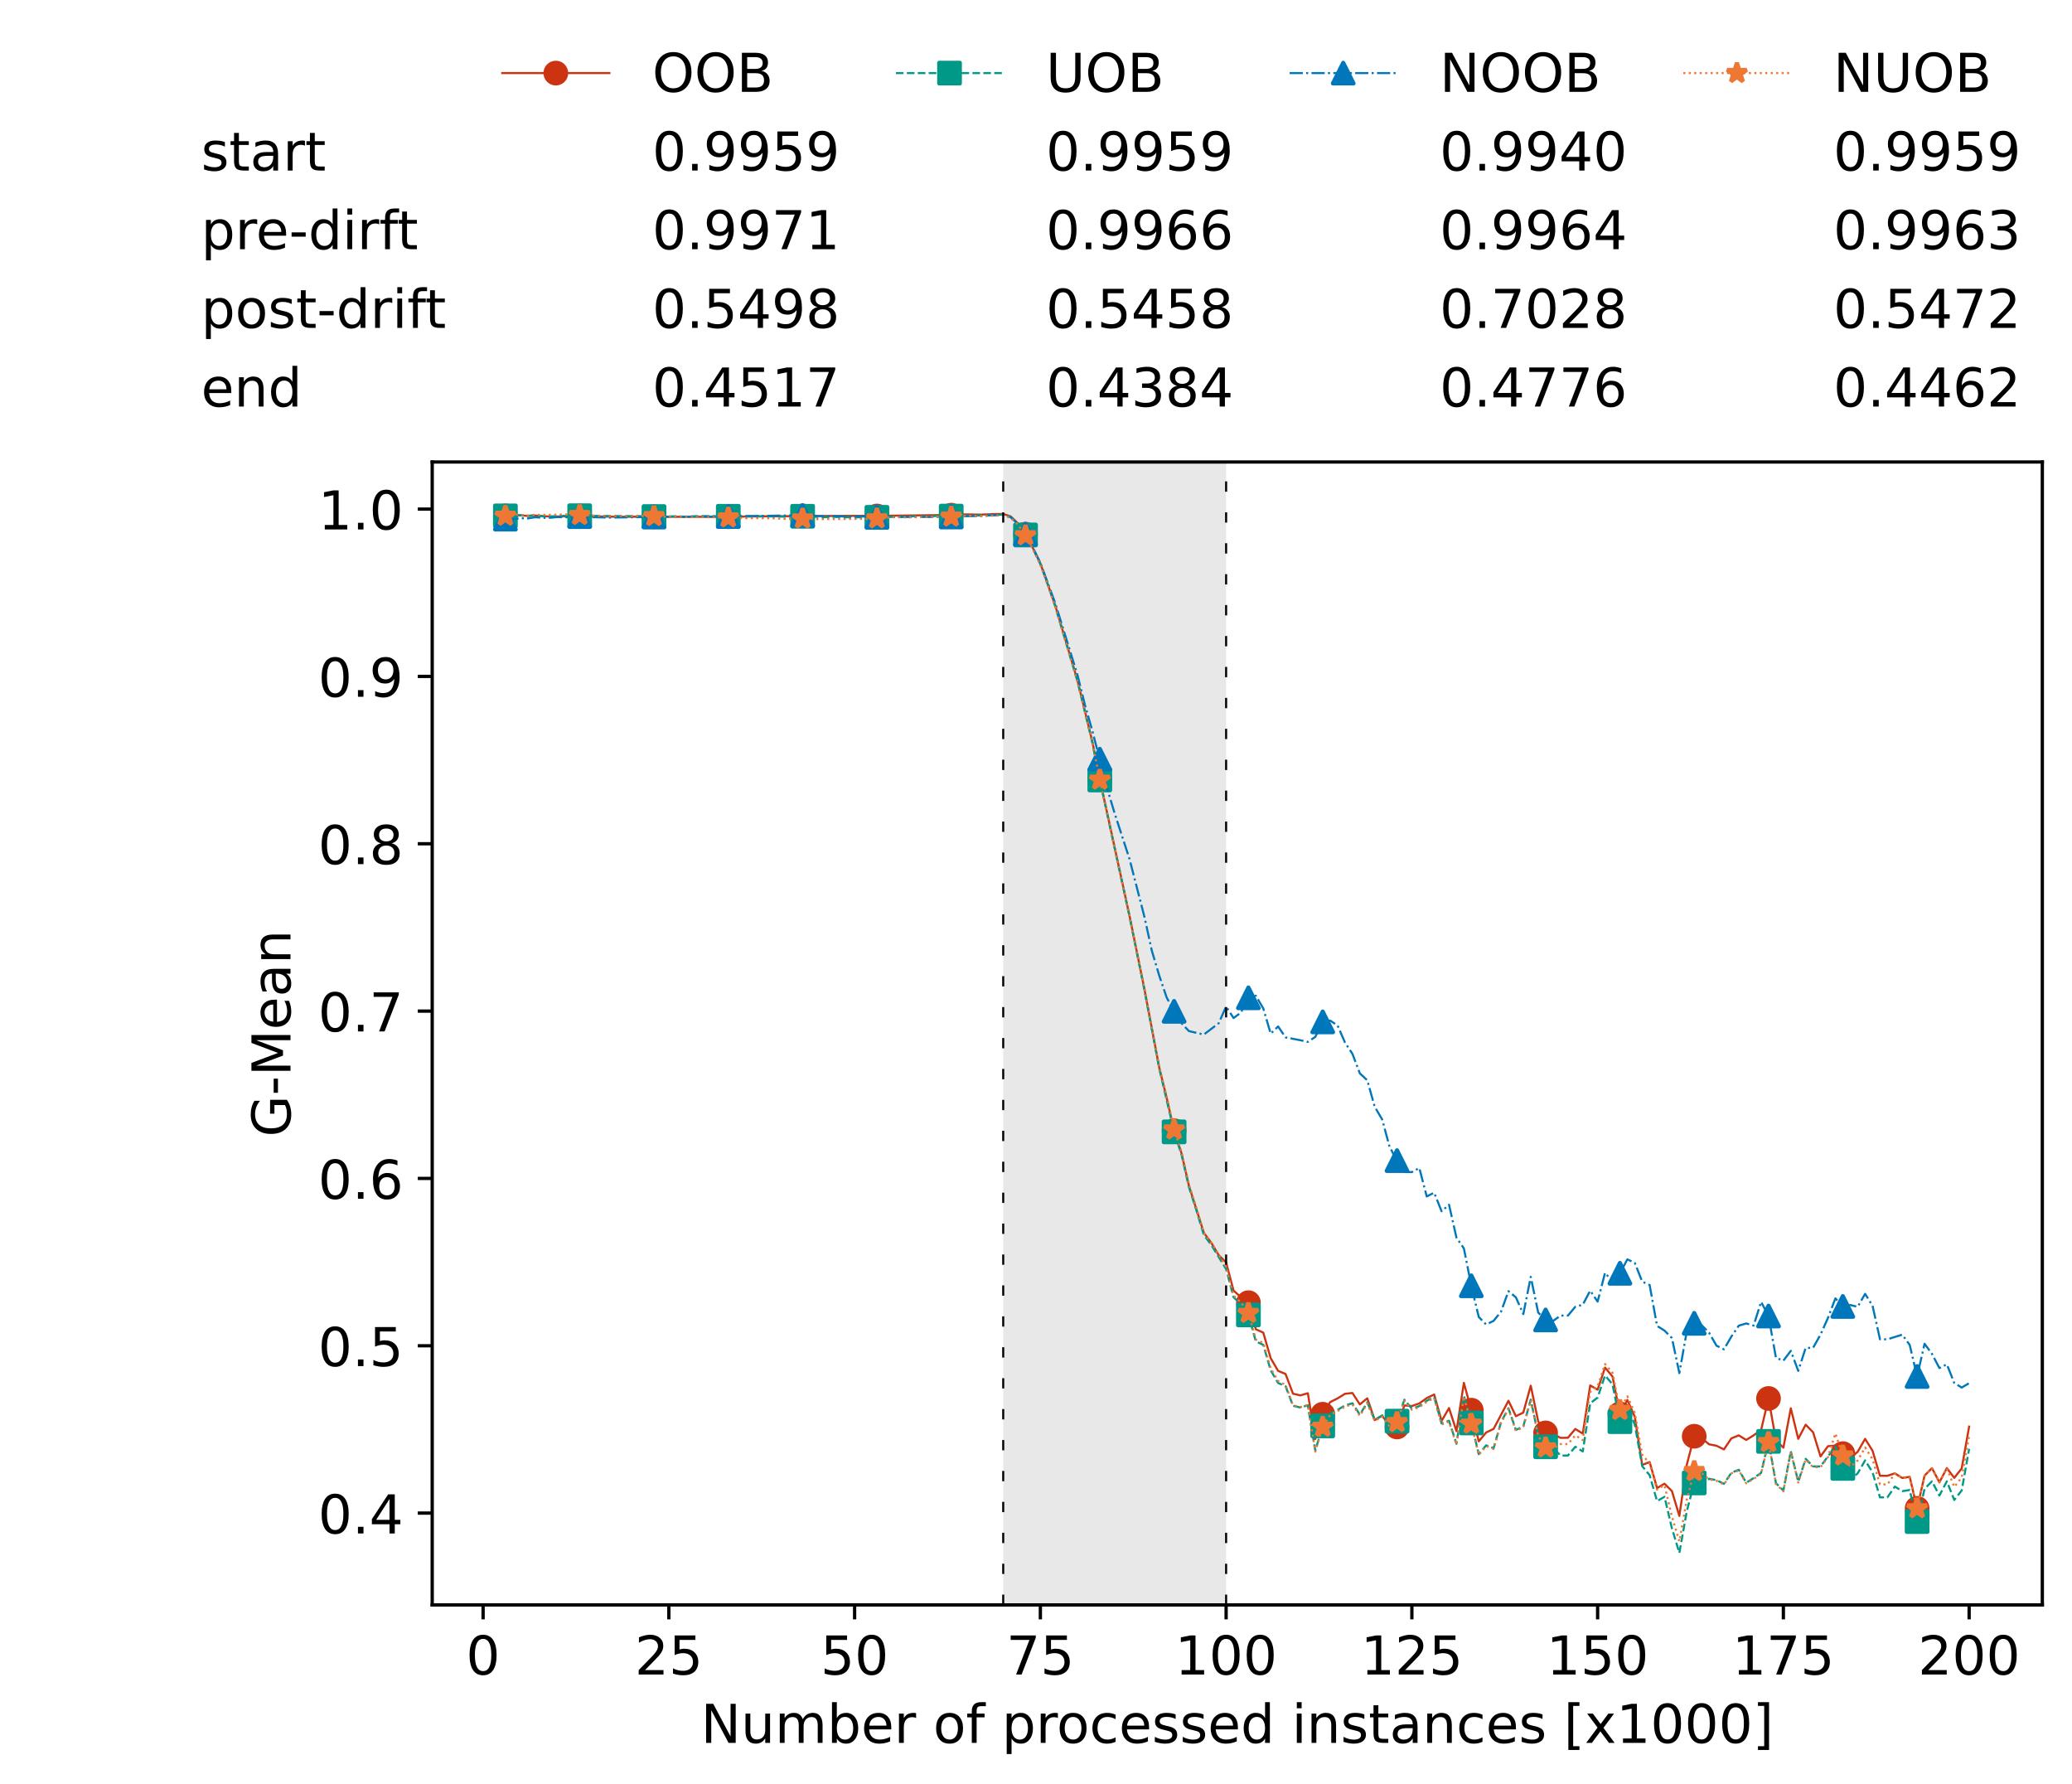 <?xml version="1.0" encoding="utf-8" standalone="no"?>
<!DOCTYPE svg PUBLIC "-//W3C//DTD SVG 1.1//EN"
  "http://www.w3.org/Graphics/SVG/1.1/DTD/svg11.dtd">
<!-- Created with matplotlib (https://matplotlib.org/) -->
<svg height="432.615pt" version="1.1" viewBox="0 0 502.65 432.615" width="502.65pt" xmlns="http://www.w3.org/2000/svg" xmlns:xlink="http://www.w3.org/1999/xlink">
 <defs>
  <style type="text/css">*{stroke-linecap:butt;stroke-linejoin:round;}</style>
 </defs>
 <g id="figure_1">
  <g id="patch_1">
   <path d="M 0 432.615 
L 502.65 432.615 
L 502.65 0 
L 0 0 
z
" style="fill:#ffffff;"/>
  </g>
  <g id="axes_1">
   <g id="patch_2">
    <path d="M 104.85 389.252 
L 495.45 389.252 
L 495.45 112.052 
L 104.85 112.052 
z
" style="fill:#ffffff;"/>
   </g>
   <g id="patch_3">
    <path clip-path="url(#p7b73dde536)" d="M 297.446 389.252 
L 297.446 112.052 
L 243.372 112.052 
L 243.372 389.252 
z
" style="fill:#d3d3d3;opacity:0.5;"/>
   </g>
   <g id="matplotlib.axis_1">
    <g id="xtick_1">
     <g id="line2d_1">
      <defs>
       <path d="M 0 0 
L 0 3.5 
" id="m0fbcfde109" style="stroke:#000000;stroke-width:0.8;"/>
      </defs>
      <g>
       <use style="stroke:#000000;stroke-width:0.8;" x="117.197" xlink:href="#m0fbcfde109" y="389.252"/>
      </g>
     </g>
     <g id="text_1">
      <!-- 0 -->
      <g transform="translate(113.061 406.13)scale(0.13 -0.13)">
       <defs>
        <path d="M 31.781 66.406 
Q 24.172 66.406 20.328 58.906 
Q 16.5 51.422 16.5 36.375 
Q 16.5 21.391 20.328 13.891 
Q 24.172 6.391 31.781 6.391 
Q 39.453 6.391 43.281 13.891 
Q 47.125 21.391 47.125 36.375 
Q 47.125 51.422 43.281 58.906 
Q 39.453 66.406 31.781 66.406 
z
M 31.781 74.219 
Q 44.047 74.219 50.516 64.516 
Q 56.984 54.828 56.984 36.375 
Q 56.984 17.969 50.516 8.266 
Q 44.047 -1.422 31.781 -1.422 
Q 19.531 -1.422 13.062 8.266 
Q 6.594 17.969 6.594 36.375 
Q 6.594 54.828 13.062 64.516 
Q 19.531 74.219 31.781 74.219 
z
" id="DejaVuSans-48"/>
       </defs>
       <use xlink:href="#DejaVuSans-48"/>
      </g>
     </g>
    </g>
    <g id="xtick_2">
     <g id="line2d_2">
      <g>
       <use style="stroke:#000000;stroke-width:0.8;" x="162.259" xlink:href="#m0fbcfde109" y="389.252"/>
      </g>
     </g>
     <g id="text_2">
      <!-- 25 -->
      <g transform="translate(153.988 406.13)scale(0.13 -0.13)">
       <defs>
        <path d="M 19.188 8.297 
L 53.609 8.297 
L 53.609 0 
L 7.328 0 
L 7.328 8.297 
Q 12.938 14.109 22.625 23.891 
Q 32.328 33.688 34.812 36.531 
Q 39.547 41.844 41.422 45.531 
Q 43.312 49.219 43.312 52.781 
Q 43.312 58.594 39.234 62.25 
Q 35.156 65.922 28.609 65.922 
Q 23.969 65.922 18.812 64.312 
Q 13.672 62.703 7.812 59.422 
L 7.812 69.391 
Q 13.766 71.781 18.938 73 
Q 24.125 74.219 28.422 74.219 
Q 39.75 74.219 46.484 68.547 
Q 53.219 62.891 53.219 53.422 
Q 53.219 48.922 51.531 44.891 
Q 49.859 40.875 45.406 35.406 
Q 44.188 33.984 37.641 27.219 
Q 31.109 20.453 19.188 8.297 
z
" id="DejaVuSans-50"/>
        <path d="M 10.797 72.906 
L 49.516 72.906 
L 49.516 64.594 
L 19.828 64.594 
L 19.828 46.734 
Q 21.969 47.469 24.109 47.828 
Q 26.266 48.188 28.422 48.188 
Q 40.625 48.188 47.75 41.5 
Q 54.891 34.812 54.891 23.391 
Q 54.891 11.625 47.562 5.094 
Q 40.234 -1.422 26.906 -1.422 
Q 22.312 -1.422 17.547 -0.641 
Q 12.797 0.141 7.719 1.703 
L 7.719 11.625 
Q 12.109 9.234 16.797 8.062 
Q 21.484 6.891 26.703 6.891 
Q 35.156 6.891 40.078 11.328 
Q 45.016 15.766 45.016 23.391 
Q 45.016 31 40.078 35.438 
Q 35.156 39.891 26.703 39.891 
Q 22.75 39.891 18.812 39.016 
Q 14.891 38.141 10.797 36.281 
z
" id="DejaVuSans-53"/>
       </defs>
       <use xlink:href="#DejaVuSans-50"/>
       <use x="63.623" xlink:href="#DejaVuSans-53"/>
      </g>
     </g>
    </g>
    <g id="xtick_3">
     <g id="line2d_3">
      <g>
       <use style="stroke:#000000;stroke-width:0.8;" x="207.322" xlink:href="#m0fbcfde109" y="389.252"/>
      </g>
     </g>
     <g id="text_3">
      <!-- 50 -->
      <g transform="translate(199.05 406.13)scale(0.13 -0.13)">
       <use xlink:href="#DejaVuSans-53"/>
       <use x="63.623" xlink:href="#DejaVuSans-48"/>
      </g>
     </g>
    </g>
    <g id="xtick_4">
     <g id="line2d_4">
      <g>
       <use style="stroke:#000000;stroke-width:0.8;" x="252.384" xlink:href="#m0fbcfde109" y="389.252"/>
      </g>
     </g>
     <g id="text_4">
      <!-- 75 -->
      <g transform="translate(244.113 406.13)scale(0.13 -0.13)">
       <defs>
        <path d="M 8.203 72.906 
L 55.078 72.906 
L 55.078 68.703 
L 28.609 0 
L 18.312 0 
L 43.219 64.594 
L 8.203 64.594 
z
" id="DejaVuSans-55"/>
       </defs>
       <use xlink:href="#DejaVuSans-55"/>
       <use x="63.623" xlink:href="#DejaVuSans-53"/>
      </g>
     </g>
    </g>
    <g id="xtick_5">
     <g id="line2d_5">
      <g>
       <use style="stroke:#000000;stroke-width:0.8;" x="297.446" xlink:href="#m0fbcfde109" y="389.252"/>
      </g>
     </g>
     <g id="text_5">
      <!-- 100 -->
      <g transform="translate(285.039 406.13)scale(0.13 -0.13)">
       <defs>
        <path d="M 12.406 8.297 
L 28.516 8.297 
L 28.516 63.922 
L 10.984 60.406 
L 10.984 69.391 
L 28.422 72.906 
L 38.281 72.906 
L 38.281 8.297 
L 54.391 8.297 
L 54.391 0 
L 12.406 0 
z
" id="DejaVuSans-49"/>
       </defs>
       <use xlink:href="#DejaVuSans-49"/>
       <use x="63.623" xlink:href="#DejaVuSans-48"/>
       <use x="127.246" xlink:href="#DejaVuSans-48"/>
      </g>
     </g>
    </g>
    <g id="xtick_6">
     <g id="line2d_6">
      <g>
       <use style="stroke:#000000;stroke-width:0.8;" x="342.509" xlink:href="#m0fbcfde109" y="389.252"/>
      </g>
     </g>
     <g id="text_6">
      <!-- 125 -->
      <g transform="translate(330.102 406.13)scale(0.13 -0.13)">
       <use xlink:href="#DejaVuSans-49"/>
       <use x="63.623" xlink:href="#DejaVuSans-50"/>
       <use x="127.246" xlink:href="#DejaVuSans-53"/>
      </g>
     </g>
    </g>
    <g id="xtick_7">
     <g id="line2d_7">
      <g>
       <use style="stroke:#000000;stroke-width:0.8;" x="387.571" xlink:href="#m0fbcfde109" y="389.252"/>
      </g>
     </g>
     <g id="text_7">
      <!-- 150 -->
      <g transform="translate(375.164 406.13)scale(0.13 -0.13)">
       <use xlink:href="#DejaVuSans-49"/>
       <use x="63.623" xlink:href="#DejaVuSans-53"/>
       <use x="127.246" xlink:href="#DejaVuSans-48"/>
      </g>
     </g>
    </g>
    <g id="xtick_8">
     <g id="line2d_8">
      <g>
       <use style="stroke:#000000;stroke-width:0.8;" x="432.633" xlink:href="#m0fbcfde109" y="389.252"/>
      </g>
     </g>
     <g id="text_8">
      <!-- 175 -->
      <g transform="translate(420.226 406.13)scale(0.13 -0.13)">
       <use xlink:href="#DejaVuSans-49"/>
       <use x="63.623" xlink:href="#DejaVuSans-55"/>
       <use x="127.246" xlink:href="#DejaVuSans-53"/>
      </g>
     </g>
    </g>
    <g id="xtick_9">
     <g id="line2d_9">
      <g>
       <use style="stroke:#000000;stroke-width:0.8;" x="477.695" xlink:href="#m0fbcfde109" y="389.252"/>
      </g>
     </g>
     <g id="text_9">
      <!-- 200 -->
      <g transform="translate(465.289 406.13)scale(0.13 -0.13)">
       <use xlink:href="#DejaVuSans-50"/>
       <use x="63.623" xlink:href="#DejaVuSans-48"/>
       <use x="127.246" xlink:href="#DejaVuSans-48"/>
      </g>
     </g>
    </g>
    <g id="text_10">
     <!-- Number of processed instances [x1000] -->
     <g transform="translate(170.025 422.711)scale(0.13 -0.13)">
      <defs>
       <path d="M 9.812 72.906 
L 23.094 72.906 
L 55.422 11.922 
L 55.422 72.906 
L 64.984 72.906 
L 64.984 0 
L 51.703 0 
L 19.391 60.984 
L 19.391 0 
L 9.812 0 
z
" id="DejaVuSans-78"/>
       <path d="M 8.5 21.578 
L 8.5 54.688 
L 17.484 54.688 
L 17.484 21.922 
Q 17.484 14.156 20.5 10.266 
Q 23.531 6.391 29.594 6.391 
Q 36.859 6.391 41.078 11.031 
Q 45.312 15.672 45.312 23.688 
L 45.312 54.688 
L 54.297 54.688 
L 54.297 0 
L 45.312 0 
L 45.312 8.406 
Q 42.047 3.422 37.719 1 
Q 33.406 -1.422 27.688 -1.422 
Q 18.266 -1.422 13.375 4.438 
Q 8.5 10.297 8.5 21.578 
z
M 31.109 56 
z
" id="DejaVuSans-117"/>
       <path d="M 52 44.188 
Q 55.375 50.25 60.062 53.125 
Q 64.75 56 71.094 56 
Q 79.641 56 84.281 50.016 
Q 88.922 44.047 88.922 33.016 
L 88.922 0 
L 79.891 0 
L 79.891 32.719 
Q 79.891 40.578 77.094 44.375 
Q 74.312 48.188 68.609 48.188 
Q 61.625 48.188 57.562 43.547 
Q 53.516 38.922 53.516 30.906 
L 53.516 0 
L 44.484 0 
L 44.484 32.719 
Q 44.484 40.625 41.703 44.406 
Q 38.922 48.188 33.109 48.188 
Q 26.219 48.188 22.156 43.531 
Q 18.109 38.875 18.109 30.906 
L 18.109 0 
L 9.078 0 
L 9.078 54.688 
L 18.109 54.688 
L 18.109 46.188 
Q 21.188 51.219 25.484 53.609 
Q 29.781 56 35.688 56 
Q 41.656 56 45.828 52.969 
Q 50 49.953 52 44.188 
z
" id="DejaVuSans-109"/>
       <path d="M 48.688 27.297 
Q 48.688 37.203 44.609 42.844 
Q 40.531 48.484 33.406 48.484 
Q 26.266 48.484 22.188 42.844 
Q 18.109 37.203 18.109 27.297 
Q 18.109 17.391 22.188 11.75 
Q 26.266 6.109 33.406 6.109 
Q 40.531 6.109 44.609 11.75 
Q 48.688 17.391 48.688 27.297 
z
M 18.109 46.391 
Q 20.953 51.266 25.266 53.625 
Q 29.594 56 35.594 56 
Q 45.562 56 51.781 48.094 
Q 58.016 40.188 58.016 27.297 
Q 58.016 14.406 51.781 6.484 
Q 45.562 -1.422 35.594 -1.422 
Q 29.594 -1.422 25.266 0.953 
Q 20.953 3.328 18.109 8.203 
L 18.109 0 
L 9.078 0 
L 9.078 75.984 
L 18.109 75.984 
z
" id="DejaVuSans-98"/>
       <path d="M 56.203 29.594 
L 56.203 25.203 
L 14.891 25.203 
Q 15.484 15.922 20.484 11.062 
Q 25.484 6.203 34.422 6.203 
Q 39.594 6.203 44.453 7.469 
Q 49.312 8.734 54.109 11.281 
L 54.109 2.781 
Q 49.266 0.734 44.188 -0.344 
Q 39.109 -1.422 33.891 -1.422 
Q 20.797 -1.422 13.156 6.188 
Q 5.516 13.812 5.516 26.812 
Q 5.516 40.234 12.766 48.109 
Q 20.016 56 32.328 56 
Q 43.359 56 49.781 48.891 
Q 56.203 41.797 56.203 29.594 
z
M 47.219 32.234 
Q 47.125 39.594 43.094 43.984 
Q 39.062 48.391 32.422 48.391 
Q 24.906 48.391 20.391 44.141 
Q 15.875 39.891 15.188 32.172 
z
" id="DejaVuSans-101"/>
       <path d="M 41.109 46.297 
Q 39.594 47.172 37.812 47.578 
Q 36.031 48 33.891 48 
Q 26.266 48 22.188 43.047 
Q 18.109 38.094 18.109 28.812 
L 18.109 0 
L 9.078 0 
L 9.078 54.688 
L 18.109 54.688 
L 18.109 46.188 
Q 20.953 51.172 25.484 53.578 
Q 30.031 56 36.531 56 
Q 37.453 56 38.578 55.875 
Q 39.703 55.766 41.062 55.516 
z
" id="DejaVuSans-114"/>
       <path id="DejaVuSans-32"/>
       <path d="M 30.609 48.391 
Q 23.391 48.391 19.188 42.75 
Q 14.984 37.109 14.984 27.297 
Q 14.984 17.484 19.156 11.844 
Q 23.344 6.203 30.609 6.203 
Q 37.797 6.203 41.984 11.859 
Q 46.188 17.531 46.188 27.297 
Q 46.188 37.016 41.984 42.703 
Q 37.797 48.391 30.609 48.391 
z
M 30.609 56 
Q 42.328 56 49.016 48.375 
Q 55.719 40.766 55.719 27.297 
Q 55.719 13.875 49.016 6.219 
Q 42.328 -1.422 30.609 -1.422 
Q 18.844 -1.422 12.172 6.219 
Q 5.516 13.875 5.516 27.297 
Q 5.516 40.766 12.172 48.375 
Q 18.844 56 30.609 56 
z
" id="DejaVuSans-111"/>
       <path d="M 37.109 75.984 
L 37.109 68.5 
L 28.516 68.5 
Q 23.688 68.5 21.797 66.547 
Q 19.922 64.594 19.922 59.516 
L 19.922 54.688 
L 34.719 54.688 
L 34.719 47.703 
L 19.922 47.703 
L 19.922 0 
L 10.891 0 
L 10.891 47.703 
L 2.297 47.703 
L 2.297 54.688 
L 10.891 54.688 
L 10.891 58.5 
Q 10.891 67.625 15.141 71.797 
Q 19.391 75.984 28.609 75.984 
z
" id="DejaVuSans-102"/>
       <path d="M 18.109 8.203 
L 18.109 -20.797 
L 9.078 -20.797 
L 9.078 54.688 
L 18.109 54.688 
L 18.109 46.391 
Q 20.953 51.266 25.266 53.625 
Q 29.594 56 35.594 56 
Q 45.562 56 51.781 48.094 
Q 58.016 40.188 58.016 27.297 
Q 58.016 14.406 51.781 6.484 
Q 45.562 -1.422 35.594 -1.422 
Q 29.594 -1.422 25.266 0.953 
Q 20.953 3.328 18.109 8.203 
z
M 48.688 27.297 
Q 48.688 37.203 44.609 42.844 
Q 40.531 48.484 33.406 48.484 
Q 26.266 48.484 22.188 42.844 
Q 18.109 37.203 18.109 27.297 
Q 18.109 17.391 22.188 11.75 
Q 26.266 6.109 33.406 6.109 
Q 40.531 6.109 44.609 11.75 
Q 48.688 17.391 48.688 27.297 
z
" id="DejaVuSans-112"/>
       <path d="M 48.781 52.594 
L 48.781 44.188 
Q 44.969 46.297 41.141 47.344 
Q 37.312 48.391 33.406 48.391 
Q 24.656 48.391 19.812 42.844 
Q 14.984 37.312 14.984 27.297 
Q 14.984 17.281 19.812 11.734 
Q 24.656 6.203 33.406 6.203 
Q 37.312 6.203 41.141 7.25 
Q 44.969 8.297 48.781 10.406 
L 48.781 2.094 
Q 45.016 0.344 40.984 -0.531 
Q 36.969 -1.422 32.422 -1.422 
Q 20.062 -1.422 12.781 6.344 
Q 5.516 14.109 5.516 27.297 
Q 5.516 40.672 12.859 48.328 
Q 20.219 56 33.016 56 
Q 37.156 56 41.109 55.141 
Q 45.062 54.297 48.781 52.594 
z
" id="DejaVuSans-99"/>
       <path d="M 44.281 53.078 
L 44.281 44.578 
Q 40.484 46.531 36.375 47.5 
Q 32.281 48.484 27.875 48.484 
Q 21.188 48.484 17.844 46.438 
Q 14.5 44.391 14.5 40.281 
Q 14.5 37.156 16.891 35.375 
Q 19.281 33.594 26.516 31.984 
L 29.594 31.297 
Q 39.156 29.25 43.188 25.516 
Q 47.219 21.781 47.219 15.094 
Q 47.219 7.469 41.188 3.016 
Q 35.156 -1.422 24.609 -1.422 
Q 20.219 -1.422 15.453 -0.562 
Q 10.688 0.297 5.422 2 
L 5.422 11.281 
Q 10.406 8.688 15.234 7.391 
Q 20.062 6.109 24.812 6.109 
Q 31.156 6.109 34.562 8.281 
Q 37.984 10.453 37.984 14.406 
Q 37.984 18.062 35.516 20.016 
Q 33.062 21.969 24.703 23.781 
L 21.578 24.516 
Q 13.234 26.266 9.516 29.906 
Q 5.812 33.547 5.812 39.891 
Q 5.812 47.609 11.281 51.797 
Q 16.75 56 26.812 56 
Q 31.781 56 36.172 55.266 
Q 40.578 54.547 44.281 53.078 
z
" id="DejaVuSans-115"/>
       <path d="M 45.406 46.391 
L 45.406 75.984 
L 54.391 75.984 
L 54.391 0 
L 45.406 0 
L 45.406 8.203 
Q 42.578 3.328 38.25 0.953 
Q 33.938 -1.422 27.875 -1.422 
Q 17.969 -1.422 11.734 6.484 
Q 5.516 14.406 5.516 27.297 
Q 5.516 40.188 11.734 48.094 
Q 17.969 56 27.875 56 
Q 33.938 56 38.25 53.625 
Q 42.578 51.266 45.406 46.391 
z
M 14.797 27.297 
Q 14.797 17.391 18.875 11.75 
Q 22.953 6.109 30.078 6.109 
Q 37.203 6.109 41.297 11.75 
Q 45.406 17.391 45.406 27.297 
Q 45.406 37.203 41.297 42.844 
Q 37.203 48.484 30.078 48.484 
Q 22.953 48.484 18.875 42.844 
Q 14.797 37.203 14.797 27.297 
z
" id="DejaVuSans-100"/>
       <path d="M 9.422 54.688 
L 18.406 54.688 
L 18.406 0 
L 9.422 0 
z
M 9.422 75.984 
L 18.406 75.984 
L 18.406 64.594 
L 9.422 64.594 
z
" id="DejaVuSans-105"/>
       <path d="M 54.891 33.016 
L 54.891 0 
L 45.906 0 
L 45.906 32.719 
Q 45.906 40.484 42.875 44.328 
Q 39.844 48.188 33.797 48.188 
Q 26.516 48.188 22.312 43.547 
Q 18.109 38.922 18.109 30.906 
L 18.109 0 
L 9.078 0 
L 9.078 54.688 
L 18.109 54.688 
L 18.109 46.188 
Q 21.344 51.125 25.703 53.562 
Q 30.078 56 35.797 56 
Q 45.219 56 50.047 50.172 
Q 54.891 44.344 54.891 33.016 
z
" id="DejaVuSans-110"/>
       <path d="M 18.312 70.219 
L 18.312 54.688 
L 36.812 54.688 
L 36.812 47.703 
L 18.312 47.703 
L 18.312 18.016 
Q 18.312 11.328 20.141 9.422 
Q 21.969 7.516 27.594 7.516 
L 36.812 7.516 
L 36.812 0 
L 27.594 0 
Q 17.188 0 13.234 3.875 
Q 9.281 7.766 9.281 18.016 
L 9.281 47.703 
L 2.688 47.703 
L 2.688 54.688 
L 9.281 54.688 
L 9.281 70.219 
z
" id="DejaVuSans-116"/>
       <path d="M 34.281 27.484 
Q 23.391 27.484 19.188 25 
Q 14.984 22.516 14.984 16.5 
Q 14.984 11.719 18.141 8.906 
Q 21.297 6.109 26.703 6.109 
Q 34.188 6.109 38.703 11.406 
Q 43.219 16.703 43.219 25.484 
L 43.219 27.484 
z
M 52.203 31.203 
L 52.203 0 
L 43.219 0 
L 43.219 8.297 
Q 40.141 3.328 35.547 0.953 
Q 30.953 -1.422 24.312 -1.422 
Q 15.922 -1.422 10.953 3.297 
Q 6 8.016 6 15.922 
Q 6 25.141 12.172 29.828 
Q 18.359 34.516 30.609 34.516 
L 43.219 34.516 
L 43.219 35.406 
Q 43.219 41.609 39.141 45 
Q 35.062 48.391 27.688 48.391 
Q 23 48.391 18.547 47.266 
Q 14.109 46.141 10.016 43.891 
L 10.016 52.203 
Q 14.938 54.109 19.578 55.047 
Q 24.219 56 28.609 56 
Q 40.484 56 46.344 49.844 
Q 52.203 43.703 52.203 31.203 
z
" id="DejaVuSans-97"/>
       <path d="M 8.594 75.984 
L 29.297 75.984 
L 29.297 69 
L 17.578 69 
L 17.578 -6.203 
L 29.297 -6.203 
L 29.297 -13.188 
L 8.594 -13.188 
z
" id="DejaVuSans-91"/>
       <path d="M 54.891 54.688 
L 35.109 28.078 
L 55.906 0 
L 45.312 0 
L 29.391 21.484 
L 13.484 0 
L 2.875 0 
L 24.125 28.609 
L 4.688 54.688 
L 15.281 54.688 
L 29.781 35.203 
L 44.281 54.688 
z
" id="DejaVuSans-120"/>
       <path d="M 30.422 75.984 
L 30.422 -13.188 
L 9.719 -13.188 
L 9.719 -6.203 
L 21.391 -6.203 
L 21.391 69 
L 9.719 69 
L 9.719 75.984 
z
" id="DejaVuSans-93"/>
      </defs>
      <use xlink:href="#DejaVuSans-78"/>
      <use x="74.805" xlink:href="#DejaVuSans-117"/>
      <use x="138.184" xlink:href="#DejaVuSans-109"/>
      <use x="235.596" xlink:href="#DejaVuSans-98"/>
      <use x="299.072" xlink:href="#DejaVuSans-101"/>
      <use x="360.596" xlink:href="#DejaVuSans-114"/>
      <use x="401.709" xlink:href="#DejaVuSans-32"/>
      <use x="433.496" xlink:href="#DejaVuSans-111"/>
      <use x="494.678" xlink:href="#DejaVuSans-102"/>
      <use x="529.883" xlink:href="#DejaVuSans-32"/>
      <use x="561.67" xlink:href="#DejaVuSans-112"/>
      <use x="625.146" xlink:href="#DejaVuSans-114"/>
      <use x="664.01" xlink:href="#DejaVuSans-111"/>
      <use x="725.191" xlink:href="#DejaVuSans-99"/>
      <use x="780.172" xlink:href="#DejaVuSans-101"/>
      <use x="841.695" xlink:href="#DejaVuSans-115"/>
      <use x="893.795" xlink:href="#DejaVuSans-115"/>
      <use x="945.895" xlink:href="#DejaVuSans-101"/>
      <use x="1007.418" xlink:href="#DejaVuSans-100"/>
      <use x="1070.895" xlink:href="#DejaVuSans-32"/>
      <use x="1102.682" xlink:href="#DejaVuSans-105"/>
      <use x="1130.465" xlink:href="#DejaVuSans-110"/>
      <use x="1193.844" xlink:href="#DejaVuSans-115"/>
      <use x="1245.943" xlink:href="#DejaVuSans-116"/>
      <use x="1285.152" xlink:href="#DejaVuSans-97"/>
      <use x="1346.432" xlink:href="#DejaVuSans-110"/>
      <use x="1409.811" xlink:href="#DejaVuSans-99"/>
      <use x="1464.791" xlink:href="#DejaVuSans-101"/>
      <use x="1526.314" xlink:href="#DejaVuSans-115"/>
      <use x="1578.414" xlink:href="#DejaVuSans-32"/>
      <use x="1610.201" xlink:href="#DejaVuSans-91"/>
      <use x="1649.215" xlink:href="#DejaVuSans-120"/>
      <use x="1708.395" xlink:href="#DejaVuSans-49"/>
      <use x="1772.018" xlink:href="#DejaVuSans-48"/>
      <use x="1835.641" xlink:href="#DejaVuSans-48"/>
      <use x="1899.264" xlink:href="#DejaVuSans-48"/>
      <use x="1962.887" xlink:href="#DejaVuSans-93"/>
     </g>
    </g>
   </g>
   <g id="matplotlib.axis_2">
    <g id="ytick_1">
     <g id="line2d_10">
      <defs>
       <path d="M 0 0 
L -3.5 0 
" id="md18eba843d" style="stroke:#000000;stroke-width:0.8;"/>
      </defs>
      <g>
       <use style="stroke:#000000;stroke-width:0.8;" x="104.85" xlink:href="#md18eba843d" y="366.976"/>
      </g>
     </g>
     <g id="text_11">
      <!-- 0.4 -->
      <g transform="translate(77.176 371.915)scale(0.13 -0.13)">
       <defs>
        <path d="M 10.688 12.406 
L 21 12.406 
L 21 0 
L 10.688 0 
z
" id="DejaVuSans-46"/>
        <path d="M 37.797 64.312 
L 12.891 25.391 
L 37.797 25.391 
z
M 35.203 72.906 
L 47.609 72.906 
L 47.609 25.391 
L 58.016 25.391 
L 58.016 17.188 
L 47.609 17.188 
L 47.609 0 
L 37.797 0 
L 37.797 17.188 
L 4.891 17.188 
L 4.891 26.703 
z
" id="DejaVuSans-52"/>
       </defs>
       <use xlink:href="#DejaVuSans-48"/>
       <use x="63.623" xlink:href="#DejaVuSans-46"/>
       <use x="95.41" xlink:href="#DejaVuSans-52"/>
      </g>
     </g>
    </g>
    <g id="ytick_2">
     <g id="line2d_11">
      <g>
       <use style="stroke:#000000;stroke-width:0.8;" x="104.85" xlink:href="#md18eba843d" y="326.392"/>
      </g>
     </g>
     <g id="text_12">
      <!-- 0.5 -->
      <g transform="translate(77.176 331.331)scale(0.13 -0.13)">
       <use xlink:href="#DejaVuSans-48"/>
       <use x="63.623" xlink:href="#DejaVuSans-46"/>
       <use x="95.41" xlink:href="#DejaVuSans-53"/>
      </g>
     </g>
    </g>
    <g id="ytick_3">
     <g id="line2d_12">
      <g>
       <use style="stroke:#000000;stroke-width:0.8;" x="104.85" xlink:href="#md18eba843d" y="285.808"/>
      </g>
     </g>
     <g id="text_13">
      <!-- 0.6 -->
      <g transform="translate(77.176 290.747)scale(0.13 -0.13)">
       <defs>
        <path d="M 33.016 40.375 
Q 26.375 40.375 22.484 35.828 
Q 18.609 31.297 18.609 23.391 
Q 18.609 15.531 22.484 10.953 
Q 26.375 6.391 33.016 6.391 
Q 39.656 6.391 43.531 10.953 
Q 47.406 15.531 47.406 23.391 
Q 47.406 31.297 43.531 35.828 
Q 39.656 40.375 33.016 40.375 
z
M 52.594 71.297 
L 52.594 62.312 
Q 48.875 64.062 45.094 64.984 
Q 41.312 65.922 37.594 65.922 
Q 27.828 65.922 22.672 59.328 
Q 17.531 52.734 16.797 39.406 
Q 19.672 43.656 24.016 45.922 
Q 28.375 48.188 33.594 48.188 
Q 44.578 48.188 50.953 41.516 
Q 57.328 34.859 57.328 23.391 
Q 57.328 12.156 50.688 5.359 
Q 44.047 -1.422 33.016 -1.422 
Q 20.359 -1.422 13.672 8.266 
Q 6.984 17.969 6.984 36.375 
Q 6.984 53.656 15.188 63.938 
Q 23.391 74.219 37.203 74.219 
Q 40.922 74.219 44.703 73.484 
Q 48.484 72.75 52.594 71.297 
z
" id="DejaVuSans-54"/>
       </defs>
       <use xlink:href="#DejaVuSans-48"/>
       <use x="63.623" xlink:href="#DejaVuSans-46"/>
       <use x="95.41" xlink:href="#DejaVuSans-54"/>
      </g>
     </g>
    </g>
    <g id="ytick_4">
     <g id="line2d_13">
      <g>
       <use style="stroke:#000000;stroke-width:0.8;" x="104.85" xlink:href="#md18eba843d" y="245.223"/>
      </g>
     </g>
     <g id="text_14">
      <!-- 0.7 -->
      <g transform="translate(77.176 250.162)scale(0.13 -0.13)">
       <use xlink:href="#DejaVuSans-48"/>
       <use x="63.623" xlink:href="#DejaVuSans-46"/>
       <use x="95.41" xlink:href="#DejaVuSans-55"/>
      </g>
     </g>
    </g>
    <g id="ytick_5">
     <g id="line2d_14">
      <g>
       <use style="stroke:#000000;stroke-width:0.8;" x="104.85" xlink:href="#md18eba843d" y="204.639"/>
      </g>
     </g>
     <g id="text_15">
      <!-- 0.8 -->
      <g transform="translate(77.176 209.578)scale(0.13 -0.13)">
       <defs>
        <path d="M 31.781 34.625 
Q 24.75 34.625 20.719 30.859 
Q 16.703 27.094 16.703 20.516 
Q 16.703 13.922 20.719 10.156 
Q 24.75 6.391 31.781 6.391 
Q 38.812 6.391 42.859 10.172 
Q 46.922 13.969 46.922 20.516 
Q 46.922 27.094 42.891 30.859 
Q 38.875 34.625 31.781 34.625 
z
M 21.922 38.812 
Q 15.578 40.375 12.031 44.719 
Q 8.5 49.078 8.5 55.328 
Q 8.5 64.062 14.719 69.141 
Q 20.953 74.219 31.781 74.219 
Q 42.672 74.219 48.875 69.141 
Q 55.078 64.062 55.078 55.328 
Q 55.078 49.078 51.531 44.719 
Q 48 40.375 41.703 38.812 
Q 48.828 37.156 52.797 32.312 
Q 56.781 27.484 56.781 20.516 
Q 56.781 9.906 50.312 4.234 
Q 43.844 -1.422 31.781 -1.422 
Q 19.734 -1.422 13.25 4.234 
Q 6.781 9.906 6.781 20.516 
Q 6.781 27.484 10.781 32.312 
Q 14.797 37.156 21.922 38.812 
z
M 18.312 54.391 
Q 18.312 48.734 21.844 45.562 
Q 25.391 42.391 31.781 42.391 
Q 38.141 42.391 41.719 45.562 
Q 45.312 48.734 45.312 54.391 
Q 45.312 60.062 41.719 63.234 
Q 38.141 66.406 31.781 66.406 
Q 25.391 66.406 21.844 63.234 
Q 18.312 60.062 18.312 54.391 
z
" id="DejaVuSans-56"/>
       </defs>
       <use xlink:href="#DejaVuSans-48"/>
       <use x="63.623" xlink:href="#DejaVuSans-46"/>
       <use x="95.41" xlink:href="#DejaVuSans-56"/>
      </g>
     </g>
    </g>
    <g id="ytick_6">
     <g id="line2d_15">
      <g>
       <use style="stroke:#000000;stroke-width:0.8;" x="104.85" xlink:href="#md18eba843d" y="164.054"/>
      </g>
     </g>
     <g id="text_16">
      <!-- 0.9 -->
      <g transform="translate(77.176 168.993)scale(0.13 -0.13)">
       <defs>
        <path d="M 10.984 1.516 
L 10.984 10.5 
Q 14.703 8.734 18.5 7.812 
Q 22.312 6.891 25.984 6.891 
Q 35.75 6.891 40.891 13.453 
Q 46.047 20.016 46.781 33.406 
Q 43.953 29.203 39.594 26.953 
Q 35.25 24.703 29.984 24.703 
Q 19.047 24.703 12.672 31.312 
Q 6.297 37.938 6.297 49.422 
Q 6.297 60.641 12.938 67.422 
Q 19.578 74.219 30.609 74.219 
Q 43.266 74.219 49.922 64.516 
Q 56.594 54.828 56.594 36.375 
Q 56.594 19.141 48.406 8.859 
Q 40.234 -1.422 26.422 -1.422 
Q 22.703 -1.422 18.891 -0.688 
Q 15.094 0.047 10.984 1.516 
z
M 30.609 32.422 
Q 37.25 32.422 41.125 36.953 
Q 45.016 41.5 45.016 49.422 
Q 45.016 57.281 41.125 61.844 
Q 37.25 66.406 30.609 66.406 
Q 23.969 66.406 20.094 61.844 
Q 16.219 57.281 16.219 49.422 
Q 16.219 41.5 20.094 36.953 
Q 23.969 32.422 30.609 32.422 
z
" id="DejaVuSans-57"/>
       </defs>
       <use xlink:href="#DejaVuSans-48"/>
       <use x="63.623" xlink:href="#DejaVuSans-46"/>
       <use x="95.41" xlink:href="#DejaVuSans-57"/>
      </g>
     </g>
    </g>
    <g id="ytick_7">
     <g id="line2d_16">
      <g>
       <use style="stroke:#000000;stroke-width:0.8;" x="104.85" xlink:href="#md18eba843d" y="123.47"/>
      </g>
     </g>
     <g id="text_17">
      <!-- 1.0 -->
      <g transform="translate(77.176 128.409)scale(0.13 -0.13)">
       <use xlink:href="#DejaVuSans-49"/>
       <use x="63.623" xlink:href="#DejaVuSans-46"/>
       <use x="95.41" xlink:href="#DejaVuSans-48"/>
      </g>
     </g>
    </g>
    <g id="text_18">
     <!-- G-Mean -->
     <g transform="translate(70.472 275.744)rotate(-90)scale(0.13 -0.13)">
      <defs>
       <path d="M 59.516 10.406 
L 59.516 29.984 
L 43.406 29.984 
L 43.406 38.094 
L 69.281 38.094 
L 69.281 6.781 
Q 63.578 2.734 56.688 0.656 
Q 49.812 -1.422 42 -1.422 
Q 24.906 -1.422 15.25 8.562 
Q 5.609 18.562 5.609 36.375 
Q 5.609 54.25 15.25 64.234 
Q 24.906 74.219 42 74.219 
Q 49.125 74.219 55.547 72.453 
Q 61.969 70.703 67.391 67.281 
L 67.391 56.781 
Q 61.922 61.422 55.766 63.766 
Q 49.609 66.109 42.828 66.109 
Q 29.438 66.109 22.719 58.641 
Q 16.016 51.172 16.016 36.375 
Q 16.016 21.625 22.719 14.156 
Q 29.438 6.688 42.828 6.688 
Q 48.047 6.688 52.141 7.594 
Q 56.25 8.5 59.516 10.406 
z
" id="DejaVuSans-71"/>
       <path d="M 4.891 31.391 
L 31.203 31.391 
L 31.203 23.391 
L 4.891 23.391 
z
" id="DejaVuSans-45"/>
       <path d="M 9.812 72.906 
L 24.516 72.906 
L 43.109 23.297 
L 61.812 72.906 
L 76.516 72.906 
L 76.516 0 
L 66.891 0 
L 66.891 64.016 
L 48.094 14.016 
L 38.188 14.016 
L 19.391 64.016 
L 19.391 0 
L 9.812 0 
z
" id="DejaVuSans-77"/>
      </defs>
      <use xlink:href="#DejaVuSans-71"/>
      <use x="77.49" xlink:href="#DejaVuSans-45"/>
      <use x="113.574" xlink:href="#DejaVuSans-77"/>
      <use x="199.854" xlink:href="#DejaVuSans-101"/>
      <use x="261.377" xlink:href="#DejaVuSans-97"/>
      <use x="322.656" xlink:href="#DejaVuSans-110"/>
     </g>
    </g>
   </g>
   <g id="line2d_17"/>
   <g id="line2d_18"/>
   <g id="line2d_19"/>
   <g id="line2d_20"/>
   <g id="line2d_21"/>
   <g id="line2d_22">
    <path clip-path="url(#p7b73dde536)" d="M 122.605 125.126 
L 124.407 125.123 
L 126.21 124.98 
L 128.012 125.127 
L 129.815 125.036 
L 133.419 125.281 
L 142.432 125.19 
L 149.642 125.34 
L 155.049 125.324 
L 174.877 125.357 
L 185.692 125.22 
L 216.334 125.072 
L 232.557 124.871 
L 234.359 124.752 
L 237.964 124.813 
L 241.569 124.672 
L 243.372 124.652 
L 245.174 125.246 
L 246.976 126.969 
L 248.779 129.561 
L 250.581 132.922 
L 252.384 136.639 
L 255.989 146.808 
L 261.396 165.044 
L 265.001 179.905 
L 266.804 188.97 
L 274.014 222.119 
L 277.619 239.858 
L 281.224 258.93 
L 283.026 266.276 
L 284.829 274.237 
L 286.631 279.721 
L 288.434 287.611 
L 292.039 298.991 
L 293.841 301.405 
L 295.644 304.426 
L 297.446 306.191 
L 299.249 313.004 
L 301.051 314.637 
L 302.854 315.948 
L 304.656 322.395 
L 306.459 323.209 
L 308.261 329.419 
L 310.064 332.491 
L 311.866 333.235 
L 313.669 338.017 
L 315.471 338.428 
L 317.274 337.905 
L 319.076 349.006 
L 320.879 343.003 
L 322.681 340.062 
L 324.484 339.158 
L 326.286 338.041 
L 328.089 337.85 
L 329.891 340.617 
L 331.694 339.133 
L 333.496 344.422 
L 335.299 343.365 
L 337.101 345.815 
L 338.904 346.082 
L 340.706 340.866 
L 342.509 341.013 
L 344.311 340.375 
L 346.114 339.081 
L 347.916 338.218 
L 349.719 344.628 
L 351.521 341.503 
L 353.324 347.096 
L 355.126 335.386 
L 356.928 342.018 
L 358.731 349.581 
L 360.533 347.424 
L 362.336 346.556 
L 365.941 339.733 
L 367.743 343.483 
L 369.546 342.594 
L 371.348 336.076 
L 373.151 344.724 
L 374.953 347.529 
L 376.756 347.778 
L 378.558 348.729 
L 380.361 348.712 
L 382.163 346.568 
L 383.966 347.702 
L 385.768 336.016 
L 387.571 337.042 
L 389.373 331.687 
L 391.176 333.841 
L 392.978 342.911 
L 394.781 339.55 
L 396.583 343.592 
L 398.386 355.295 
L 400.188 354.595 
L 401.991 360.903 
L 403.793 359.848 
L 405.596 361.649 
L 407.398 367.661 
L 409.201 355.241 
L 411.003 348.341 
L 412.806 348.797 
L 414.608 350.293 
L 416.411 350.644 
L 418.213 351.534 
L 420.016 348.852 
L 421.818 348.125 
L 423.621 349.24 
L 425.423 348.111 
L 427.226 346.831 
L 429.028 339.177 
L 430.831 349.303 
L 432.633 351.116 
L 434.436 341.56 
L 436.238 348.969 
L 438.041 345.536 
L 439.843 347.382 
L 441.646 353.231 
L 443.448 350.752 
L 445.251 350.606 
L 447.053 352.557 
L 448.856 353.617 
L 450.658 352.116 
L 452.461 348.97 
L 454.263 351.846 
L 456.066 357.933 
L 457.868 357.933 
L 459.671 357.338 
L 461.473 358.456 
L 463.276 358.178 
L 465.078 365.832 
L 466.881 357.885 
L 468.683 356.068 
L 470.485 359.509 
L 472.288 356.061 
L 474.09 358.438 
L 475.893 356.137 
L 477.695 346.001 
L 477.695 346.001 
" style="fill:none;stroke:#cc3311;stroke-linecap:square;stroke-width:0.5;"/>
    <defs>
     <path d="M 0 2.5 
C 0.663 2.5 1.299 2.237 1.768 1.768 
C 2.237 1.299 2.5 0.663 2.5 0 
C 2.5 -0.663 2.237 -1.299 1.768 -1.768 
C 1.299 -2.237 0.663 -2.5 0 -2.5 
C -0.663 -2.5 -1.299 -2.237 -1.768 -1.768 
C -2.237 -1.299 -2.5 -0.663 -2.5 0 
C -2.5 0.663 -2.237 1.299 -1.768 1.768 
C -1.299 2.237 -0.663 2.5 0 2.5 
z
" id="mf5d2591fc4" style="stroke:#cc3311;"/>
    </defs>
    <g clip-path="url(#p7b73dde536)">
     <use style="fill:#cc3311;stroke:#cc3311;" x="122.605" xlink:href="#mf5d2591fc4" y="125.126"/>
     <use style="fill:#cc3311;stroke:#cc3311;" x="140.629" xlink:href="#mf5d2591fc4" y="125.164"/>
     <use style="fill:#cc3311;stroke:#cc3311;" x="158.654" xlink:href="#mf5d2591fc4" y="125.332"/>
     <use style="fill:#cc3311;stroke:#cc3311;" x="176.679" xlink:href="#mf5d2591fc4" y="125.317"/>
     <use style="fill:#cc3311;stroke:#cc3311;" x="194.704" xlink:href="#mf5d2591fc4" y="125.136"/>
     <use style="fill:#cc3311;stroke:#cc3311;" x="212.729" xlink:href="#mf5d2591fc4" y="125.152"/>
     <use style="fill:#cc3311;stroke:#cc3311;" x="230.754" xlink:href="#mf5d2591fc4" y="124.952"/>
     <use style="fill:#cc3311;stroke:#cc3311;" x="248.779" xlink:href="#mf5d2591fc4" y="129.561"/>
     <use style="fill:#cc3311;stroke:#cc3311;" x="266.804" xlink:href="#mf5d2591fc4" y="188.97"/>
     <use style="fill:#cc3311;stroke:#cc3311;" x="284.829" xlink:href="#mf5d2591fc4" y="274.237"/>
     <use style="fill:#cc3311;stroke:#cc3311;" x="302.854" xlink:href="#mf5d2591fc4" y="315.948"/>
     <use style="fill:#cc3311;stroke:#cc3311;" x="320.879" xlink:href="#mf5d2591fc4" y="343.003"/>
     <use style="fill:#cc3311;stroke:#cc3311;" x="338.904" xlink:href="#mf5d2591fc4" y="346.082"/>
     <use style="fill:#cc3311;stroke:#cc3311;" x="356.928" xlink:href="#mf5d2591fc4" y="342.018"/>
     <use style="fill:#cc3311;stroke:#cc3311;" x="374.953" xlink:href="#mf5d2591fc4" y="347.529"/>
     <use style="fill:#cc3311;stroke:#cc3311;" x="392.978" xlink:href="#mf5d2591fc4" y="342.911"/>
     <use style="fill:#cc3311;stroke:#cc3311;" x="411.003" xlink:href="#mf5d2591fc4" y="348.341"/>
     <use style="fill:#cc3311;stroke:#cc3311;" x="429.028" xlink:href="#mf5d2591fc4" y="339.177"/>
     <use style="fill:#cc3311;stroke:#cc3311;" x="447.053" xlink:href="#mf5d2591fc4" y="352.557"/>
     <use style="fill:#cc3311;stroke:#cc3311;" x="465.078" xlink:href="#mf5d2591fc4" y="365.832"/>
    </g>
   </g>
   <g id="line2d_23"/>
   <g id="line2d_24"/>
   <g id="line2d_25"/>
   <g id="line2d_26"/>
   <g id="line2d_27">
    <path clip-path="url(#p7b73dde536)" d="M 122.605 125.126 
L 124.407 124.704 
L 126.21 124.971 
L 128.012 125.12 
L 129.815 124.947 
L 131.617 125.235 
L 133.419 125.272 
L 137.024 125.091 
L 140.629 125.085 
L 151.444 125.182 
L 155.049 125.17 
L 160.457 125.307 
L 164.062 125.203 
L 165.864 125.306 
L 169.469 125.166 
L 187.494 125.252 
L 191.099 125.335 
L 194.704 125.213 
L 200.112 125.436 
L 201.914 125.354 
L 205.519 125.454 
L 212.729 125.475 
L 221.742 125.214 
L 225.347 125.235 
L 227.149 125.132 
L 230.754 125.174 
L 236.162 125.015 
L 237.964 125.015 
L 241.569 124.874 
L 243.372 124.834 
L 245.174 125.387 
L 246.976 127.132 
L 248.779 129.754 
L 250.581 133.072 
L 252.384 136.81 
L 254.186 141.733 
L 255.989 147.07 
L 261.396 165.282 
L 265.001 180.143 
L 266.804 189.168 
L 274.014 222.307 
L 277.619 240.055 
L 281.224 259.152 
L 284.829 274.517 
L 286.631 280.043 
L 288.434 287.943 
L 290.236 293.544 
L 292.039 299.525 
L 293.841 301.934 
L 297.446 307.801 
L 299.249 314.629 
L 301.051 316.264 
L 302.854 318.905 
L 304.656 325.345 
L 306.459 326.17 
L 308.261 332.369 
L 310.064 335.43 
L 311.866 336.194 
L 313.669 340.952 
L 315.471 341.368 
L 317.274 340.839 
L 319.076 351.81 
L 320.879 345.822 
L 322.681 342.881 
L 324.484 341.968 
L 326.286 340.857 
L 328.089 340.34 
L 329.891 343.11 
L 331.694 340.115 
L 333.496 344.349 
L 335.299 343.286 
L 337.101 345.738 
L 338.904 344.684 
L 340.706 339.479 
L 342.509 341.662 
L 344.311 341.028 
L 346.114 339.734 
L 347.916 338.844 
L 349.719 345.258 
L 351.521 344.575 
L 353.324 350.176 
L 355.126 338.496 
L 356.928 345.117 
L 358.731 352.683 
L 360.533 350.538 
L 362.336 351.232 
L 364.138 344.899 
L 365.941 341.542 
L 367.743 346.821 
L 369.546 345.925 
L 371.348 339.441 
L 373.151 348.076 
L 374.953 350.886 
L 376.756 351.129 
L 378.558 353.008 
L 380.361 353.014 
L 382.163 350.889 
L 383.966 352.029 
L 385.768 340.354 
L 387.571 338.958 
L 389.373 333.6 
L 391.176 335.729 
L 392.978 344.795 
L 394.781 341.435 
L 396.583 345.469 
L 398.386 355.594 
L 400.188 357.782 
L 401.991 364.078 
L 403.793 363.02 
L 405.596 370.671 
L 407.398 376.652 
L 409.201 366.531 
L 411.003 359.66 
L 412.806 360.12 
L 414.608 358.658 
L 416.411 358.991 
L 418.213 359.874 
L 420.016 357.194 
L 421.818 356.467 
L 423.621 359.605 
L 425.423 358.488 
L 427.226 357.226 
L 429.028 349.583 
L 430.831 359.704 
L 432.633 361.519 
L 434.436 351.968 
L 436.238 359.385 
L 438.041 353.812 
L 439.843 355.662 
L 441.646 355.662 
L 445.251 350.779 
L 447.053 356.13 
L 448.856 358.852 
L 450.658 357.338 
L 452.461 354.195 
L 454.263 357.063 
L 456.066 363.162 
L 457.868 363.168 
L 459.671 360.543 
L 461.473 361.66 
L 463.276 361.381 
L 465.078 369.024 
L 466.881 361.085 
L 468.683 359.274 
L 470.485 362.719 
L 472.288 359.264 
L 474.09 363.793 
L 475.893 361.493 
L 477.695 351.388 
L 477.695 351.388 
" style="fill:none;stroke:#009988;stroke-dasharray:1.85,0.8;stroke-dashoffset:0;stroke-width:0.5;"/>
    <defs>
     <path d="M -2.5 2.5 
L 2.5 2.5 
L 2.5 -2.5 
L -2.5 -2.5 
z
" id="mea8e8cc559" style="stroke:#009988;stroke-linejoin:miter;"/>
    </defs>
    <g clip-path="url(#p7b73dde536)">
     <use style="fill:#009988;stroke:#009988;stroke-linejoin:miter;" x="122.605" xlink:href="#mea8e8cc559" y="125.126"/>
     <use style="fill:#009988;stroke:#009988;stroke-linejoin:miter;" x="140.629" xlink:href="#mea8e8cc559" y="125.085"/>
     <use style="fill:#009988;stroke:#009988;stroke-linejoin:miter;" x="158.654" xlink:href="#mea8e8cc559" y="125.287"/>
     <use style="fill:#009988;stroke:#009988;stroke-linejoin:miter;" x="176.679" xlink:href="#mea8e8cc559" y="125.212"/>
     <use style="fill:#009988;stroke:#009988;stroke-linejoin:miter;" x="194.704" xlink:href="#mea8e8cc559" y="125.213"/>
     <use style="fill:#009988;stroke:#009988;stroke-linejoin:miter;" x="212.729" xlink:href="#mea8e8cc559" y="125.475"/>
     <use style="fill:#009988;stroke:#009988;stroke-linejoin:miter;" x="230.754" xlink:href="#mea8e8cc559" y="125.174"/>
     <use style="fill:#009988;stroke:#009988;stroke-linejoin:miter;" x="248.779" xlink:href="#mea8e8cc559" y="129.754"/>
     <use style="fill:#009988;stroke:#009988;stroke-linejoin:miter;" x="266.804" xlink:href="#mea8e8cc559" y="189.168"/>
     <use style="fill:#009988;stroke:#009988;stroke-linejoin:miter;" x="284.829" xlink:href="#mea8e8cc559" y="274.517"/>
     <use style="fill:#009988;stroke:#009988;stroke-linejoin:miter;" x="302.854" xlink:href="#mea8e8cc559" y="318.905"/>
     <use style="fill:#009988;stroke:#009988;stroke-linejoin:miter;" x="320.879" xlink:href="#mea8e8cc559" y="345.822"/>
     <use style="fill:#009988;stroke:#009988;stroke-linejoin:miter;" x="338.904" xlink:href="#mea8e8cc559" y="344.684"/>
     <use style="fill:#009988;stroke:#009988;stroke-linejoin:miter;" x="356.928" xlink:href="#mea8e8cc559" y="345.117"/>
     <use style="fill:#009988;stroke:#009988;stroke-linejoin:miter;" x="374.953" xlink:href="#mea8e8cc559" y="350.886"/>
     <use style="fill:#009988;stroke:#009988;stroke-linejoin:miter;" x="392.978" xlink:href="#mea8e8cc559" y="344.795"/>
     <use style="fill:#009988;stroke:#009988;stroke-linejoin:miter;" x="411.003" xlink:href="#mea8e8cc559" y="359.66"/>
     <use style="fill:#009988;stroke:#009988;stroke-linejoin:miter;" x="429.028" xlink:href="#mea8e8cc559" y="349.583"/>
     <use style="fill:#009988;stroke:#009988;stroke-linejoin:miter;" x="447.053" xlink:href="#mea8e8cc559" y="356.13"/>
     <use style="fill:#009988;stroke:#009988;stroke-linejoin:miter;" x="465.078" xlink:href="#mea8e8cc559" y="369.024"/>
    </g>
   </g>
   <g id="line2d_28"/>
   <g id="line2d_29"/>
   <g id="line2d_30"/>
   <g id="line2d_31"/>
   <g id="line2d_32">
    <path clip-path="url(#p7b73dde536)" d="M 122.605 125.906 
L 124.407 125.947 
L 126.21 125.662 
L 128.012 125.746 
L 129.815 125.447 
L 131.617 125.586 
L 133.419 125.573 
L 135.222 125.406 
L 137.024 125.463 
L 140.629 125.284 
L 142.432 125.408 
L 147.839 125.53 
L 151.444 125.479 
L 160.457 125.357 
L 176.679 125.273 
L 180.284 125.189 
L 191.099 125.024 
L 196.507 125.082 
L 200.112 125.186 
L 201.914 125.124 
L 203.717 125.244 
L 209.124 125.268 
L 212.729 125.388 
L 230.754 125.383 
L 234.359 125.194 
L 237.964 125.152 
L 239.767 125.012 
L 243.372 124.93 
L 245.174 125.421 
L 246.976 127.171 
L 248.779 129.555 
L 250.581 132.85 
L 252.384 136.511 
L 255.989 146.284 
L 261.396 163.733 
L 263.199 170.982 
L 265.001 177.264 
L 268.606 191.275 
L 270.409 197.288 
L 274.014 208.359 
L 277.619 222.332 
L 279.421 230.558 
L 281.224 236.627 
L 283.026 241.929 
L 284.829 245.282 
L 286.631 248.188 
L 288.434 250.078 
L 292.039 250.915 
L 295.644 248.172 
L 297.446 244.103 
L 299.249 246.916 
L 301.051 245.558 
L 302.854 242.005 
L 304.656 241.492 
L 306.459 244.583 
L 308.261 250.698 
L 310.064 248.949 
L 311.866 251.604 
L 315.471 252.294 
L 317.274 252.692 
L 319.076 251.488 
L 320.879 247.839 
L 322.681 247.527 
L 324.484 248.712 
L 326.286 252.851 
L 328.089 255.589 
L 329.891 260.336 
L 331.694 262.012 
L 333.496 268.439 
L 335.299 271.493 
L 337.101 278.148 
L 338.904 281.48 
L 340.706 284.256 
L 342.509 284.271 
L 344.311 283.266 
L 346.114 290.181 
L 347.916 289.263 
L 349.719 293.769 
L 351.521 292.188 
L 353.324 300.167 
L 355.126 302.79 
L 356.928 311.847 
L 358.731 319.413 
L 360.533 321.235 
L 362.336 320.356 
L 364.138 318.104 
L 365.941 313.154 
L 367.743 314.653 
L 369.546 318.708 
L 371.348 309.685 
L 373.151 318.338 
L 374.953 320.136 
L 376.756 320.39 
L 378.558 319.08 
L 380.361 319.08 
L 382.163 316.932 
L 383.966 316.442 
L 385.768 313.032 
L 387.571 315.688 
L 389.373 308.695 
L 391.176 310.843 
L 392.978 308.811 
L 394.781 305.439 
L 396.583 306.29 
L 398.386 310.834 
L 400.188 311.661 
L 401.991 321.585 
L 403.793 322.714 
L 405.596 324.513 
L 407.398 333.023 
L 409.201 322.887 
L 411.003 320.944 
L 412.806 321.405 
L 414.608 323.231 
L 416.411 326.374 
L 418.213 327.259 
L 420.016 324.165 
L 421.818 321.517 
L 423.621 320.984 
L 425.423 321.498 
L 427.226 315.738 
L 429.028 319.181 
L 430.831 329.307 
L 432.633 330.012 
L 434.436 327.621 
L 436.238 332.487 
L 438.041 326.907 
L 439.843 326.896 
L 441.646 323.68 
L 443.448 319.64 
L 445.251 314.901 
L 447.053 316.856 
L 448.856 316.508 
L 450.658 316.948 
L 452.461 313.806 
L 454.263 316.691 
L 456.066 324.817 
L 457.868 324.824 
L 461.473 323.702 
L 463.276 326.185 
L 465.078 333.839 
L 466.881 325.9 
L 468.683 328.37 
L 470.485 331.803 
L 472.288 330.89 
L 474.09 335.417 
L 475.893 336.535 
L 477.695 335.464 
L 477.695 335.464 
" style="fill:none;stroke:#0077bb;stroke-dasharray:3.2,0.8,0.5,0.8;stroke-dashoffset:0;stroke-width:0.5;"/>
    <defs>
     <path d="M 0 -2.5 
L -2.5 2.5 
L 2.5 2.5 
z
" id="m10699e758f" style="stroke:#0077bb;stroke-linejoin:miter;"/>
    </defs>
    <g clip-path="url(#p7b73dde536)">
     <use style="fill:#0077bb;stroke:#0077bb;stroke-linejoin:miter;" x="122.605" xlink:href="#m10699e758f" y="125.906"/>
     <use style="fill:#0077bb;stroke:#0077bb;stroke-linejoin:miter;" x="140.629" xlink:href="#m10699e758f" y="125.284"/>
     <use style="fill:#0077bb;stroke:#0077bb;stroke-linejoin:miter;" x="158.654" xlink:href="#m10699e758f" y="125.401"/>
     <use style="fill:#0077bb;stroke:#0077bb;stroke-linejoin:miter;" x="176.679" xlink:href="#m10699e758f" y="125.273"/>
     <use style="fill:#0077bb;stroke:#0077bb;stroke-linejoin:miter;" x="194.704" xlink:href="#m10699e758f" y="125.021"/>
     <use style="fill:#0077bb;stroke:#0077bb;stroke-linejoin:miter;" x="212.729" xlink:href="#m10699e758f" y="125.388"/>
     <use style="fill:#0077bb;stroke:#0077bb;stroke-linejoin:miter;" x="230.754" xlink:href="#m10699e758f" y="125.383"/>
     <use style="fill:#0077bb;stroke:#0077bb;stroke-linejoin:miter;" x="248.779" xlink:href="#m10699e758f" y="129.555"/>
     <use style="fill:#0077bb;stroke:#0077bb;stroke-linejoin:miter;" x="266.804" xlink:href="#m10699e758f" y="184.127"/>
     <use style="fill:#0077bb;stroke:#0077bb;stroke-linejoin:miter;" x="284.829" xlink:href="#m10699e758f" y="245.282"/>
     <use style="fill:#0077bb;stroke:#0077bb;stroke-linejoin:miter;" x="302.854" xlink:href="#m10699e758f" y="242.005"/>
     <use style="fill:#0077bb;stroke:#0077bb;stroke-linejoin:miter;" x="320.879" xlink:href="#m10699e758f" y="247.839"/>
     <use style="fill:#0077bb;stroke:#0077bb;stroke-linejoin:miter;" x="338.904" xlink:href="#m10699e758f" y="281.48"/>
     <use style="fill:#0077bb;stroke:#0077bb;stroke-linejoin:miter;" x="356.928" xlink:href="#m10699e758f" y="311.847"/>
     <use style="fill:#0077bb;stroke:#0077bb;stroke-linejoin:miter;" x="374.953" xlink:href="#m10699e758f" y="320.136"/>
     <use style="fill:#0077bb;stroke:#0077bb;stroke-linejoin:miter;" x="392.978" xlink:href="#m10699e758f" y="308.811"/>
     <use style="fill:#0077bb;stroke:#0077bb;stroke-linejoin:miter;" x="411.003" xlink:href="#m10699e758f" y="320.944"/>
     <use style="fill:#0077bb;stroke:#0077bb;stroke-linejoin:miter;" x="429.028" xlink:href="#m10699e758f" y="319.181"/>
     <use style="fill:#0077bb;stroke:#0077bb;stroke-linejoin:miter;" x="447.053" xlink:href="#m10699e758f" y="316.856"/>
     <use style="fill:#0077bb;stroke:#0077bb;stroke-linejoin:miter;" x="465.078" xlink:href="#m10699e758f" y="333.839"/>
    </g>
   </g>
   <g id="line2d_33"/>
   <g id="line2d_34"/>
   <g id="line2d_35"/>
   <g id="line2d_36"/>
   <g id="line2d_37">
    <path clip-path="url(#p7b73dde536)" d="M 122.605 125.126 
L 124.407 124.704 
L 128.012 125.009 
L 129.815 124.858 
L 133.419 124.867 
L 137.024 124.776 
L 140.629 124.944 
L 147.839 125.165 
L 151.444 125.137 
L 155.049 125.134 
L 162.259 125.357 
L 164.062 125.315 
L 165.864 125.419 
L 169.469 125.419 
L 178.482 125.53 
L 180.284 125.685 
L 183.889 125.647 
L 187.494 125.705 
L 191.099 125.868 
L 194.704 125.787 
L 198.309 125.903 
L 210.927 125.835 
L 214.532 125.673 
L 216.334 125.44 
L 219.939 125.477 
L 228.952 125.322 
L 230.754 125.346 
L 234.359 125.064 
L 237.964 125.167 
L 243.372 124.986 
L 245.174 125.602 
L 246.976 127.254 
L 248.779 129.863 
L 250.581 133.217 
L 252.384 136.963 
L 254.186 141.893 
L 255.989 147.162 
L 261.396 165.34 
L 265.001 180.021 
L 266.804 189.13 
L 274.014 222.288 
L 277.619 239.7 
L 281.224 258.79 
L 283.026 265.986 
L 284.829 273.964 
L 286.631 279.495 
L 288.434 287.391 
L 290.236 292.982 
L 292.039 298.991 
L 293.841 301.384 
L 297.446 307.256 
L 299.249 314.236 
L 301.051 315.902 
L 302.854 318.461 
L 304.656 324.881 
L 306.459 325.7 
L 308.261 331.886 
L 310.064 334.956 
L 311.866 335.881 
L 313.669 340.848 
L 315.471 341.277 
L 317.274 340.751 
L 319.076 352.07 
L 320.879 346.08 
L 322.681 343.149 
L 324.484 342.246 
L 326.286 341.124 
L 328.089 340.617 
L 329.891 343.385 
L 331.694 340.406 
L 333.496 344.627 
L 335.299 343.575 
L 337.101 345.987 
L 338.904 344.944 
L 340.706 339.744 
L 342.509 341.916 
L 344.311 341.285 
L 346.114 339.993 
L 347.916 339.081 
L 349.719 345.488 
L 351.521 344.802 
L 353.324 350.389 
L 355.126 338.715 
L 356.928 345.322 
L 358.731 352.866 
L 360.533 350.718 
L 362.336 351.422 
L 364.138 345.103 
L 365.941 341.748 
L 367.743 347.024 
L 369.546 346.132 
L 371.348 339.641 
L 373.151 348.276 
L 374.953 351.074 
L 376.756 351.323 
L 378.558 350.235 
L 380.361 350.246 
L 382.163 348.117 
L 383.966 349.266 
L 385.768 337.598 
L 387.571 336.186 
L 389.373 330.825 
L 391.176 332.953 
L 392.978 342 
L 394.781 338.654 
L 396.583 342.684 
L 398.386 352.794 
L 400.188 354.972 
L 401.991 361.267 
L 403.793 360.197 
L 405.596 367.839 
L 407.398 373.821 
L 409.201 363.701 
L 411.003 356.819 
L 412.806 357.289 
L 414.608 358.802 
L 416.411 359.144 
L 418.213 360.027 
L 420.016 357.343 
L 421.818 356.617 
L 423.621 359.758 
L 425.423 358.677 
L 427.226 357.426 
L 429.028 349.788 
L 430.831 359.888 
L 432.633 361.698 
L 434.436 352.152 
L 436.238 359.562 
L 438.041 353.994 
L 439.843 355.847 
L 441.646 355.847 
L 443.448 353.393 
L 445.251 347.659 
L 447.053 353.038 
L 448.856 355.738 
L 450.658 354.216 
L 452.461 351.053 
L 454.263 353.928 
L 456.066 360.013 
L 457.868 360.019 
L 459.671 357.403 
L 461.473 358.499 
L 463.276 358.205 
L 465.078 365.843 
L 466.881 357.908 
L 468.683 356.098 
L 470.485 359.548 
L 472.288 356.092 
L 474.09 360.627 
L 475.893 358.335 
L 477.695 348.245 
L 477.695 348.245 
" style="fill:none;stroke:#ee7733;stroke-dasharray:0.5,0.825;stroke-dashoffset:0;stroke-width:0.5;"/>
    <defs>
     <path d="M 0 -2.5 
L -0.561 -0.773 
L -2.378 -0.773 
L -0.908 0.295 
L -1.469 2.023 
L -0 0.955 
L 1.469 2.023 
L 0.908 0.295 
L 2.378 -0.773 
L 0.561 -0.773 
z
" id="mcbbeeb7a5d" style="stroke:#ee7733;stroke-linejoin:bevel;"/>
    </defs>
    <g clip-path="url(#p7b73dde536)">
     <use style="fill:#ee7733;stroke:#ee7733;stroke-linejoin:bevel;" x="122.605" xlink:href="#mcbbeeb7a5d" y="125.126"/>
     <use style="fill:#ee7733;stroke:#ee7733;stroke-linejoin:bevel;" x="140.629" xlink:href="#mcbbeeb7a5d" y="124.944"/>
     <use style="fill:#ee7733;stroke:#ee7733;stroke-linejoin:bevel;" x="158.654" xlink:href="#mcbbeeb7a5d" y="125.21"/>
     <use style="fill:#ee7733;stroke:#ee7733;stroke-linejoin:bevel;" x="176.679" xlink:href="#mcbbeeb7a5d" y="125.525"/>
     <use style="fill:#ee7733;stroke:#ee7733;stroke-linejoin:bevel;" x="194.704" xlink:href="#mcbbeeb7a5d" y="125.787"/>
     <use style="fill:#ee7733;stroke:#ee7733;stroke-linejoin:bevel;" x="212.729" xlink:href="#mcbbeeb7a5d" y="125.756"/>
     <use style="fill:#ee7733;stroke:#ee7733;stroke-linejoin:bevel;" x="230.754" xlink:href="#mcbbeeb7a5d" y="125.346"/>
     <use style="fill:#ee7733;stroke:#ee7733;stroke-linejoin:bevel;" x="248.779" xlink:href="#mcbbeeb7a5d" y="129.863"/>
     <use style="fill:#ee7733;stroke:#ee7733;stroke-linejoin:bevel;" x="266.804" xlink:href="#mcbbeeb7a5d" y="189.13"/>
     <use style="fill:#ee7733;stroke:#ee7733;stroke-linejoin:bevel;" x="284.829" xlink:href="#mcbbeeb7a5d" y="273.964"/>
     <use style="fill:#ee7733;stroke:#ee7733;stroke-linejoin:bevel;" x="302.854" xlink:href="#mcbbeeb7a5d" y="318.461"/>
     <use style="fill:#ee7733;stroke:#ee7733;stroke-linejoin:bevel;" x="320.879" xlink:href="#mcbbeeb7a5d" y="346.08"/>
     <use style="fill:#ee7733;stroke:#ee7733;stroke-linejoin:bevel;" x="338.904" xlink:href="#mcbbeeb7a5d" y="344.944"/>
     <use style="fill:#ee7733;stroke:#ee7733;stroke-linejoin:bevel;" x="356.928" xlink:href="#mcbbeeb7a5d" y="345.322"/>
     <use style="fill:#ee7733;stroke:#ee7733;stroke-linejoin:bevel;" x="374.953" xlink:href="#mcbbeeb7a5d" y="351.074"/>
     <use style="fill:#ee7733;stroke:#ee7733;stroke-linejoin:bevel;" x="392.978" xlink:href="#mcbbeeb7a5d" y="342"/>
     <use style="fill:#ee7733;stroke:#ee7733;stroke-linejoin:bevel;" x="411.003" xlink:href="#mcbbeeb7a5d" y="356.819"/>
     <use style="fill:#ee7733;stroke:#ee7733;stroke-linejoin:bevel;" x="429.028" xlink:href="#mcbbeeb7a5d" y="349.788"/>
     <use style="fill:#ee7733;stroke:#ee7733;stroke-linejoin:bevel;" x="447.053" xlink:href="#mcbbeeb7a5d" y="353.038"/>
     <use style="fill:#ee7733;stroke:#ee7733;stroke-linejoin:bevel;" x="465.078" xlink:href="#mcbbeeb7a5d" y="365.843"/>
    </g>
   </g>
   <g id="line2d_38"/>
   <g id="line2d_39"/>
   <g id="line2d_40"/>
   <g id="line2d_41"/>
   <g id="line2d_42">
    <path clip-path="url(#p7b73dde536)" d="M 243.372 389.252 
L 243.372 112.052 
" style="fill:none;stroke:#000000;stroke-dasharray:2.5,5;stroke-dashoffset:0;stroke-width:0.5;"/>
   </g>
   <g id="line2d_43">
    <path clip-path="url(#p7b73dde536)" d="M 297.446 389.252 
L 297.446 112.052 
" style="fill:none;stroke:#000000;stroke-dasharray:2.5,5;stroke-dashoffset:0;stroke-width:0.5;"/>
   </g>
   <g id="patch_4">
    <path d="M 104.85 389.252 
L 104.85 112.052 
" style="fill:none;stroke:#000000;stroke-linecap:square;stroke-linejoin:miter;stroke-width:0.8;"/>
   </g>
   <g id="patch_5">
    <path d="M 495.45 389.252 
L 495.45 112.052 
" style="fill:none;stroke:#000000;stroke-linecap:square;stroke-linejoin:miter;stroke-width:0.8;"/>
   </g>
   <g id="patch_6">
    <path d="M 104.85 389.252 
L 495.45 389.252 
" style="fill:none;stroke:#000000;stroke-linecap:square;stroke-linejoin:miter;stroke-width:0.8;"/>
   </g>
   <g id="patch_7">
    <path d="M 104.85 112.052 
L 495.45 112.052 
" style="fill:none;stroke:#000000;stroke-linecap:square;stroke-linejoin:miter;stroke-width:0.8;"/>
   </g>
   <g id="legend_1">
    <g id="line2d_44"/>
    <g id="line2d_45"/>
    <g id="text_19">
     <!--   -->
     <g transform="translate(48.8 22.278)scale(0.13 -0.13)">
      <use xlink:href="#DejaVuSans-32"/>
     </g>
    </g>
    <g id="line2d_46"/>
    <g id="line2d_47"/>
    <g id="text_20">
     <!-- start -->
     <g transform="translate(48.8 41.36)scale(0.13 -0.13)">
      <use xlink:href="#DejaVuSans-115"/>
      <use x="52.1" xlink:href="#DejaVuSans-116"/>
      <use x="91.309" xlink:href="#DejaVuSans-97"/>
      <use x="152.588" xlink:href="#DejaVuSans-114"/>
      <use x="193.701" xlink:href="#DejaVuSans-116"/>
     </g>
    </g>
    <g id="line2d_48"/>
    <g id="line2d_49"/>
    <g id="text_21">
     <!-- pre-dirft -->
     <g transform="translate(48.8 60.441)scale(0.13 -0.13)">
      <use xlink:href="#DejaVuSans-112"/>
      <use x="63.477" xlink:href="#DejaVuSans-114"/>
      <use x="102.34" xlink:href="#DejaVuSans-101"/>
      <use x="163.863" xlink:href="#DejaVuSans-45"/>
      <use x="199.947" xlink:href="#DejaVuSans-100"/>
      <use x="263.424" xlink:href="#DejaVuSans-105"/>
      <use x="291.207" xlink:href="#DejaVuSans-114"/>
      <use x="332.32" xlink:href="#DejaVuSans-102"/>
      <use x="365.775" xlink:href="#DejaVuSans-116"/>
     </g>
    </g>
    <g id="line2d_50"/>
    <g id="line2d_51"/>
    <g id="text_22">
     <!-- post-drift -->
     <g transform="translate(48.8 79.523)scale(0.13 -0.13)">
      <use xlink:href="#DejaVuSans-112"/>
      <use x="63.477" xlink:href="#DejaVuSans-111"/>
      <use x="124.658" xlink:href="#DejaVuSans-115"/>
      <use x="176.758" xlink:href="#DejaVuSans-116"/>
      <use x="215.967" xlink:href="#DejaVuSans-45"/>
      <use x="252.051" xlink:href="#DejaVuSans-100"/>
      <use x="315.527" xlink:href="#DejaVuSans-114"/>
      <use x="356.641" xlink:href="#DejaVuSans-105"/>
      <use x="384.424" xlink:href="#DejaVuSans-102"/>
      <use x="417.879" xlink:href="#DejaVuSans-116"/>
     </g>
    </g>
    <g id="line2d_52"/>
    <g id="line2d_53"/>
    <g id="text_23">
     <!-- end -->
     <g transform="translate(48.8 98.604)scale(0.13 -0.13)">
      <use xlink:href="#DejaVuSans-101"/>
      <use x="61.523" xlink:href="#DejaVuSans-110"/>
      <use x="124.902" xlink:href="#DejaVuSans-100"/>
     </g>
    </g>
    <g id="line2d_54">
     <path d="M 121.84 17.728 
L 147.84 17.728 
" style="fill:none;stroke:#cc3311;stroke-linecap:square;stroke-width:0.5;"/>
    </g>
    <g id="line2d_55">
     <g>
      <use style="fill:#cc3311;stroke:#cc3311;" x="134.84" xlink:href="#mf5d2591fc4" y="17.728"/>
     </g>
    </g>
    <g id="text_24">
     <!-- OOB -->
     <g transform="translate(158.24 22.278)scale(0.13 -0.13)">
      <defs>
       <path d="M 39.406 66.219 
Q 28.656 66.219 22.328 58.203 
Q 16.016 50.203 16.016 36.375 
Q 16.016 22.609 22.328 14.594 
Q 28.656 6.594 39.406 6.594 
Q 50.141 6.594 56.422 14.594 
Q 62.703 22.609 62.703 36.375 
Q 62.703 50.203 56.422 58.203 
Q 50.141 66.219 39.406 66.219 
z
M 39.406 74.219 
Q 54.734 74.219 63.906 63.938 
Q 73.094 53.656 73.094 36.375 
Q 73.094 19.141 63.906 8.859 
Q 54.734 -1.422 39.406 -1.422 
Q 24.031 -1.422 14.812 8.828 
Q 5.609 19.094 5.609 36.375 
Q 5.609 53.656 14.812 63.938 
Q 24.031 74.219 39.406 74.219 
z
" id="DejaVuSans-79"/>
       <path d="M 19.672 34.812 
L 19.672 8.109 
L 35.5 8.109 
Q 43.453 8.109 47.281 11.406 
Q 51.125 14.703 51.125 21.484 
Q 51.125 28.328 47.281 31.562 
Q 43.453 34.812 35.5 34.812 
z
M 19.672 64.797 
L 19.672 42.828 
L 34.281 42.828 
Q 41.5 42.828 45.031 45.531 
Q 48.578 48.25 48.578 53.812 
Q 48.578 59.328 45.031 62.062 
Q 41.5 64.797 34.281 64.797 
z
M 9.812 72.906 
L 35.016 72.906 
Q 46.297 72.906 52.391 68.219 
Q 58.5 63.531 58.5 54.891 
Q 58.5 48.188 55.375 44.234 
Q 52.25 40.281 46.188 39.312 
Q 53.469 37.75 57.5 32.781 
Q 61.531 27.828 61.531 20.406 
Q 61.531 10.641 54.891 5.312 
Q 48.25 0 35.984 0 
L 9.812 0 
z
" id="DejaVuSans-66"/>
      </defs>
      <use xlink:href="#DejaVuSans-79"/>
      <use x="78.711" xlink:href="#DejaVuSans-79"/>
      <use x="157.422" xlink:href="#DejaVuSans-66"/>
     </g>
    </g>
    <g id="line2d_56"/>
    <g id="line2d_57"/>
    <g id="text_25">
     <!-- 0.9959 -->
     <g transform="translate(158.24 41.36)scale(0.13 -0.13)">
      <use xlink:href="#DejaVuSans-48"/>
      <use x="63.623" xlink:href="#DejaVuSans-46"/>
      <use x="95.41" xlink:href="#DejaVuSans-57"/>
      <use x="159.033" xlink:href="#DejaVuSans-57"/>
      <use x="222.656" xlink:href="#DejaVuSans-53"/>
      <use x="286.279" xlink:href="#DejaVuSans-57"/>
     </g>
    </g>
    <g id="line2d_58"/>
    <g id="line2d_59"/>
    <g id="text_26">
     <!-- 0.9971 -->
     <g transform="translate(158.24 60.441)scale(0.13 -0.13)">
      <use xlink:href="#DejaVuSans-48"/>
      <use x="63.623" xlink:href="#DejaVuSans-46"/>
      <use x="95.41" xlink:href="#DejaVuSans-57"/>
      <use x="159.033" xlink:href="#DejaVuSans-57"/>
      <use x="222.656" xlink:href="#DejaVuSans-55"/>
      <use x="286.279" xlink:href="#DejaVuSans-49"/>
     </g>
    </g>
    <g id="line2d_60"/>
    <g id="line2d_61"/>
    <g id="text_27">
     <!-- 0.5498 -->
     <g transform="translate(158.24 79.523)scale(0.13 -0.13)">
      <use xlink:href="#DejaVuSans-48"/>
      <use x="63.623" xlink:href="#DejaVuSans-46"/>
      <use x="95.41" xlink:href="#DejaVuSans-53"/>
      <use x="159.033" xlink:href="#DejaVuSans-52"/>
      <use x="222.656" xlink:href="#DejaVuSans-57"/>
      <use x="286.279" xlink:href="#DejaVuSans-56"/>
     </g>
    </g>
    <g id="line2d_62"/>
    <g id="line2d_63"/>
    <g id="text_28">
     <!-- 0.4517 -->
     <g transform="translate(158.24 98.604)scale(0.13 -0.13)">
      <use xlink:href="#DejaVuSans-48"/>
      <use x="63.623" xlink:href="#DejaVuSans-46"/>
      <use x="95.41" xlink:href="#DejaVuSans-52"/>
      <use x="159.033" xlink:href="#DejaVuSans-53"/>
      <use x="222.656" xlink:href="#DejaVuSans-49"/>
      <use x="286.279" xlink:href="#DejaVuSans-55"/>
     </g>
    </g>
    <g id="line2d_64">
     <path d="M 217.347 17.728 
L 243.347 17.728 
" style="fill:none;stroke:#009988;stroke-dasharray:1.85,0.8;stroke-dashoffset:0;stroke-width:0.5;"/>
    </g>
    <g id="line2d_65">
     <g>
      <use style="fill:#009988;stroke:#009988;stroke-linejoin:miter;" x="230.347" xlink:href="#mea8e8cc559" y="17.728"/>
     </g>
    </g>
    <g id="text_29">
     <!-- UOB -->
     <g transform="translate(253.747 22.278)scale(0.13 -0.13)">
      <defs>
       <path d="M 8.688 72.906 
L 18.609 72.906 
L 18.609 28.609 
Q 18.609 16.891 22.844 11.734 
Q 27.094 6.594 36.625 6.594 
Q 46.094 6.594 50.344 11.734 
Q 54.594 16.891 54.594 28.609 
L 54.594 72.906 
L 64.5 72.906 
L 64.5 27.391 
Q 64.5 13.141 57.438 5.859 
Q 50.391 -1.422 36.625 -1.422 
Q 22.797 -1.422 15.734 5.859 
Q 8.688 13.141 8.688 27.391 
z
" id="DejaVuSans-85"/>
      </defs>
      <use xlink:href="#DejaVuSans-85"/>
      <use x="73.193" xlink:href="#DejaVuSans-79"/>
      <use x="151.904" xlink:href="#DejaVuSans-66"/>
     </g>
    </g>
    <g id="line2d_66"/>
    <g id="line2d_67"/>
    <g id="text_30">
     <!-- 0.9959 -->
     <g transform="translate(253.747 41.36)scale(0.13 -0.13)">
      <use xlink:href="#DejaVuSans-48"/>
      <use x="63.623" xlink:href="#DejaVuSans-46"/>
      <use x="95.41" xlink:href="#DejaVuSans-57"/>
      <use x="159.033" xlink:href="#DejaVuSans-57"/>
      <use x="222.656" xlink:href="#DejaVuSans-53"/>
      <use x="286.279" xlink:href="#DejaVuSans-57"/>
     </g>
    </g>
    <g id="line2d_68"/>
    <g id="line2d_69"/>
    <g id="text_31">
     <!-- 0.9966 -->
     <g transform="translate(253.747 60.441)scale(0.13 -0.13)">
      <use xlink:href="#DejaVuSans-48"/>
      <use x="63.623" xlink:href="#DejaVuSans-46"/>
      <use x="95.41" xlink:href="#DejaVuSans-57"/>
      <use x="159.033" xlink:href="#DejaVuSans-57"/>
      <use x="222.656" xlink:href="#DejaVuSans-54"/>
      <use x="286.279" xlink:href="#DejaVuSans-54"/>
     </g>
    </g>
    <g id="line2d_70"/>
    <g id="line2d_71"/>
    <g id="text_32">
     <!-- 0.5458 -->
     <g transform="translate(253.747 79.523)scale(0.13 -0.13)">
      <use xlink:href="#DejaVuSans-48"/>
      <use x="63.623" xlink:href="#DejaVuSans-46"/>
      <use x="95.41" xlink:href="#DejaVuSans-53"/>
      <use x="159.033" xlink:href="#DejaVuSans-52"/>
      <use x="222.656" xlink:href="#DejaVuSans-53"/>
      <use x="286.279" xlink:href="#DejaVuSans-56"/>
     </g>
    </g>
    <g id="line2d_72"/>
    <g id="line2d_73"/>
    <g id="text_33">
     <!-- 0.4384 -->
     <g transform="translate(253.747 98.604)scale(0.13 -0.13)">
      <defs>
       <path d="M 40.578 39.312 
Q 47.656 37.797 51.625 33 
Q 55.609 28.219 55.609 21.188 
Q 55.609 10.406 48.188 4.484 
Q 40.766 -1.422 27.094 -1.422 
Q 22.516 -1.422 17.656 -0.516 
Q 12.797 0.391 7.625 2.203 
L 7.625 11.719 
Q 11.719 9.328 16.594 8.109 
Q 21.484 6.891 26.812 6.891 
Q 36.078 6.891 40.938 10.547 
Q 45.797 14.203 45.797 21.188 
Q 45.797 27.641 41.281 31.266 
Q 36.766 34.906 28.719 34.906 
L 20.219 34.906 
L 20.219 43.016 
L 29.109 43.016 
Q 36.375 43.016 40.234 45.922 
Q 44.094 48.828 44.094 54.297 
Q 44.094 59.906 40.109 62.906 
Q 36.141 65.922 28.719 65.922 
Q 24.656 65.922 20.016 65.031 
Q 15.375 64.156 9.812 62.312 
L 9.812 71.094 
Q 15.438 72.656 20.344 73.438 
Q 25.25 74.219 29.594 74.219 
Q 40.828 74.219 47.359 69.109 
Q 53.906 64.016 53.906 55.328 
Q 53.906 49.266 50.438 45.094 
Q 46.969 40.922 40.578 39.312 
z
" id="DejaVuSans-51"/>
      </defs>
      <use xlink:href="#DejaVuSans-48"/>
      <use x="63.623" xlink:href="#DejaVuSans-46"/>
      <use x="95.41" xlink:href="#DejaVuSans-52"/>
      <use x="159.033" xlink:href="#DejaVuSans-51"/>
      <use x="222.656" xlink:href="#DejaVuSans-56"/>
      <use x="286.279" xlink:href="#DejaVuSans-52"/>
     </g>
    </g>
    <g id="line2d_74">
     <path d="M 312.855 17.728 
L 338.855 17.728 
" style="fill:none;stroke:#0077bb;stroke-dasharray:3.2,0.8,0.5,0.8;stroke-dashoffset:0;stroke-width:0.5;"/>
    </g>
    <g id="line2d_75">
     <g>
      <use style="fill:#0077bb;stroke:#0077bb;stroke-linejoin:miter;" x="325.855" xlink:href="#m10699e758f" y="17.728"/>
     </g>
    </g>
    <g id="text_34">
     <!-- NOOB -->
     <g transform="translate(349.255 22.278)scale(0.13 -0.13)">
      <use xlink:href="#DejaVuSans-78"/>
      <use x="74.805" xlink:href="#DejaVuSans-79"/>
      <use x="153.516" xlink:href="#DejaVuSans-79"/>
      <use x="232.227" xlink:href="#DejaVuSans-66"/>
     </g>
    </g>
    <g id="line2d_76"/>
    <g id="line2d_77"/>
    <g id="text_35">
     <!-- 0.9940 -->
     <g transform="translate(349.255 41.36)scale(0.13 -0.13)">
      <use xlink:href="#DejaVuSans-48"/>
      <use x="63.623" xlink:href="#DejaVuSans-46"/>
      <use x="95.41" xlink:href="#DejaVuSans-57"/>
      <use x="159.033" xlink:href="#DejaVuSans-57"/>
      <use x="222.656" xlink:href="#DejaVuSans-52"/>
      <use x="286.279" xlink:href="#DejaVuSans-48"/>
     </g>
    </g>
    <g id="line2d_78"/>
    <g id="line2d_79"/>
    <g id="text_36">
     <!-- 0.9964 -->
     <g transform="translate(349.255 60.441)scale(0.13 -0.13)">
      <use xlink:href="#DejaVuSans-48"/>
      <use x="63.623" xlink:href="#DejaVuSans-46"/>
      <use x="95.41" xlink:href="#DejaVuSans-57"/>
      <use x="159.033" xlink:href="#DejaVuSans-57"/>
      <use x="222.656" xlink:href="#DejaVuSans-54"/>
      <use x="286.279" xlink:href="#DejaVuSans-52"/>
     </g>
    </g>
    <g id="line2d_80"/>
    <g id="line2d_81"/>
    <g id="text_37">
     <!-- 0.7028 -->
     <g transform="translate(349.255 79.523)scale(0.13 -0.13)">
      <use xlink:href="#DejaVuSans-48"/>
      <use x="63.623" xlink:href="#DejaVuSans-46"/>
      <use x="95.41" xlink:href="#DejaVuSans-55"/>
      <use x="159.033" xlink:href="#DejaVuSans-48"/>
      <use x="222.656" xlink:href="#DejaVuSans-50"/>
      <use x="286.279" xlink:href="#DejaVuSans-56"/>
     </g>
    </g>
    <g id="line2d_82"/>
    <g id="line2d_83"/>
    <g id="text_38">
     <!-- 0.4776 -->
     <g transform="translate(349.255 98.604)scale(0.13 -0.13)">
      <use xlink:href="#DejaVuSans-48"/>
      <use x="63.623" xlink:href="#DejaVuSans-46"/>
      <use x="95.41" xlink:href="#DejaVuSans-52"/>
      <use x="159.033" xlink:href="#DejaVuSans-55"/>
      <use x="222.656" xlink:href="#DejaVuSans-55"/>
      <use x="286.279" xlink:href="#DejaVuSans-54"/>
     </g>
    </g>
    <g id="line2d_84">
     <path d="M 408.362 17.728 
L 434.362 17.728 
" style="fill:none;stroke:#ee7733;stroke-dasharray:0.5,0.825;stroke-dashoffset:0;stroke-width:0.5;"/>
    </g>
    <g id="line2d_85">
     <g>
      <use style="fill:#ee7733;stroke:#ee7733;stroke-linejoin:bevel;" x="421.362" xlink:href="#mcbbeeb7a5d" y="17.728"/>
     </g>
    </g>
    <g id="text_39">
     <!-- NUOB -->
     <g transform="translate(444.762 22.278)scale(0.13 -0.13)">
      <use xlink:href="#DejaVuSans-78"/>
      <use x="74.805" xlink:href="#DejaVuSans-85"/>
      <use x="147.998" xlink:href="#DejaVuSans-79"/>
      <use x="226.709" xlink:href="#DejaVuSans-66"/>
     </g>
    </g>
    <g id="line2d_86"/>
    <g id="line2d_87"/>
    <g id="text_40">
     <!-- 0.9959 -->
     <g transform="translate(444.762 41.36)scale(0.13 -0.13)">
      <use xlink:href="#DejaVuSans-48"/>
      <use x="63.623" xlink:href="#DejaVuSans-46"/>
      <use x="95.41" xlink:href="#DejaVuSans-57"/>
      <use x="159.033" xlink:href="#DejaVuSans-57"/>
      <use x="222.656" xlink:href="#DejaVuSans-53"/>
      <use x="286.279" xlink:href="#DejaVuSans-57"/>
     </g>
    </g>
    <g id="line2d_88"/>
    <g id="line2d_89"/>
    <g id="text_41">
     <!-- 0.9963 -->
     <g transform="translate(444.762 60.441)scale(0.13 -0.13)">
      <use xlink:href="#DejaVuSans-48"/>
      <use x="63.623" xlink:href="#DejaVuSans-46"/>
      <use x="95.41" xlink:href="#DejaVuSans-57"/>
      <use x="159.033" xlink:href="#DejaVuSans-57"/>
      <use x="222.656" xlink:href="#DejaVuSans-54"/>
      <use x="286.279" xlink:href="#DejaVuSans-51"/>
     </g>
    </g>
    <g id="line2d_90"/>
    <g id="line2d_91"/>
    <g id="text_42">
     <!-- 0.5472 -->
     <g transform="translate(444.762 79.523)scale(0.13 -0.13)">
      <use xlink:href="#DejaVuSans-48"/>
      <use x="63.623" xlink:href="#DejaVuSans-46"/>
      <use x="95.41" xlink:href="#DejaVuSans-53"/>
      <use x="159.033" xlink:href="#DejaVuSans-52"/>
      <use x="222.656" xlink:href="#DejaVuSans-55"/>
      <use x="286.279" xlink:href="#DejaVuSans-50"/>
     </g>
    </g>
    <g id="line2d_92"/>
    <g id="line2d_93"/>
    <g id="text_43">
     <!-- 0.4462 -->
     <g transform="translate(444.762 98.604)scale(0.13 -0.13)">
      <use xlink:href="#DejaVuSans-48"/>
      <use x="63.623" xlink:href="#DejaVuSans-46"/>
      <use x="95.41" xlink:href="#DejaVuSans-52"/>
      <use x="159.033" xlink:href="#DejaVuSans-52"/>
      <use x="222.656" xlink:href="#DejaVuSans-54"/>
      <use x="286.279" xlink:href="#DejaVuSans-50"/>
     </g>
    </g>
   </g>
  </g>
 </g>
 <defs>
  <clipPath id="p7b73dde536">
   <rect height="277.2" width="390.6" x="104.85" y="112.052"/>
  </clipPath>
 </defs>
</svg>

